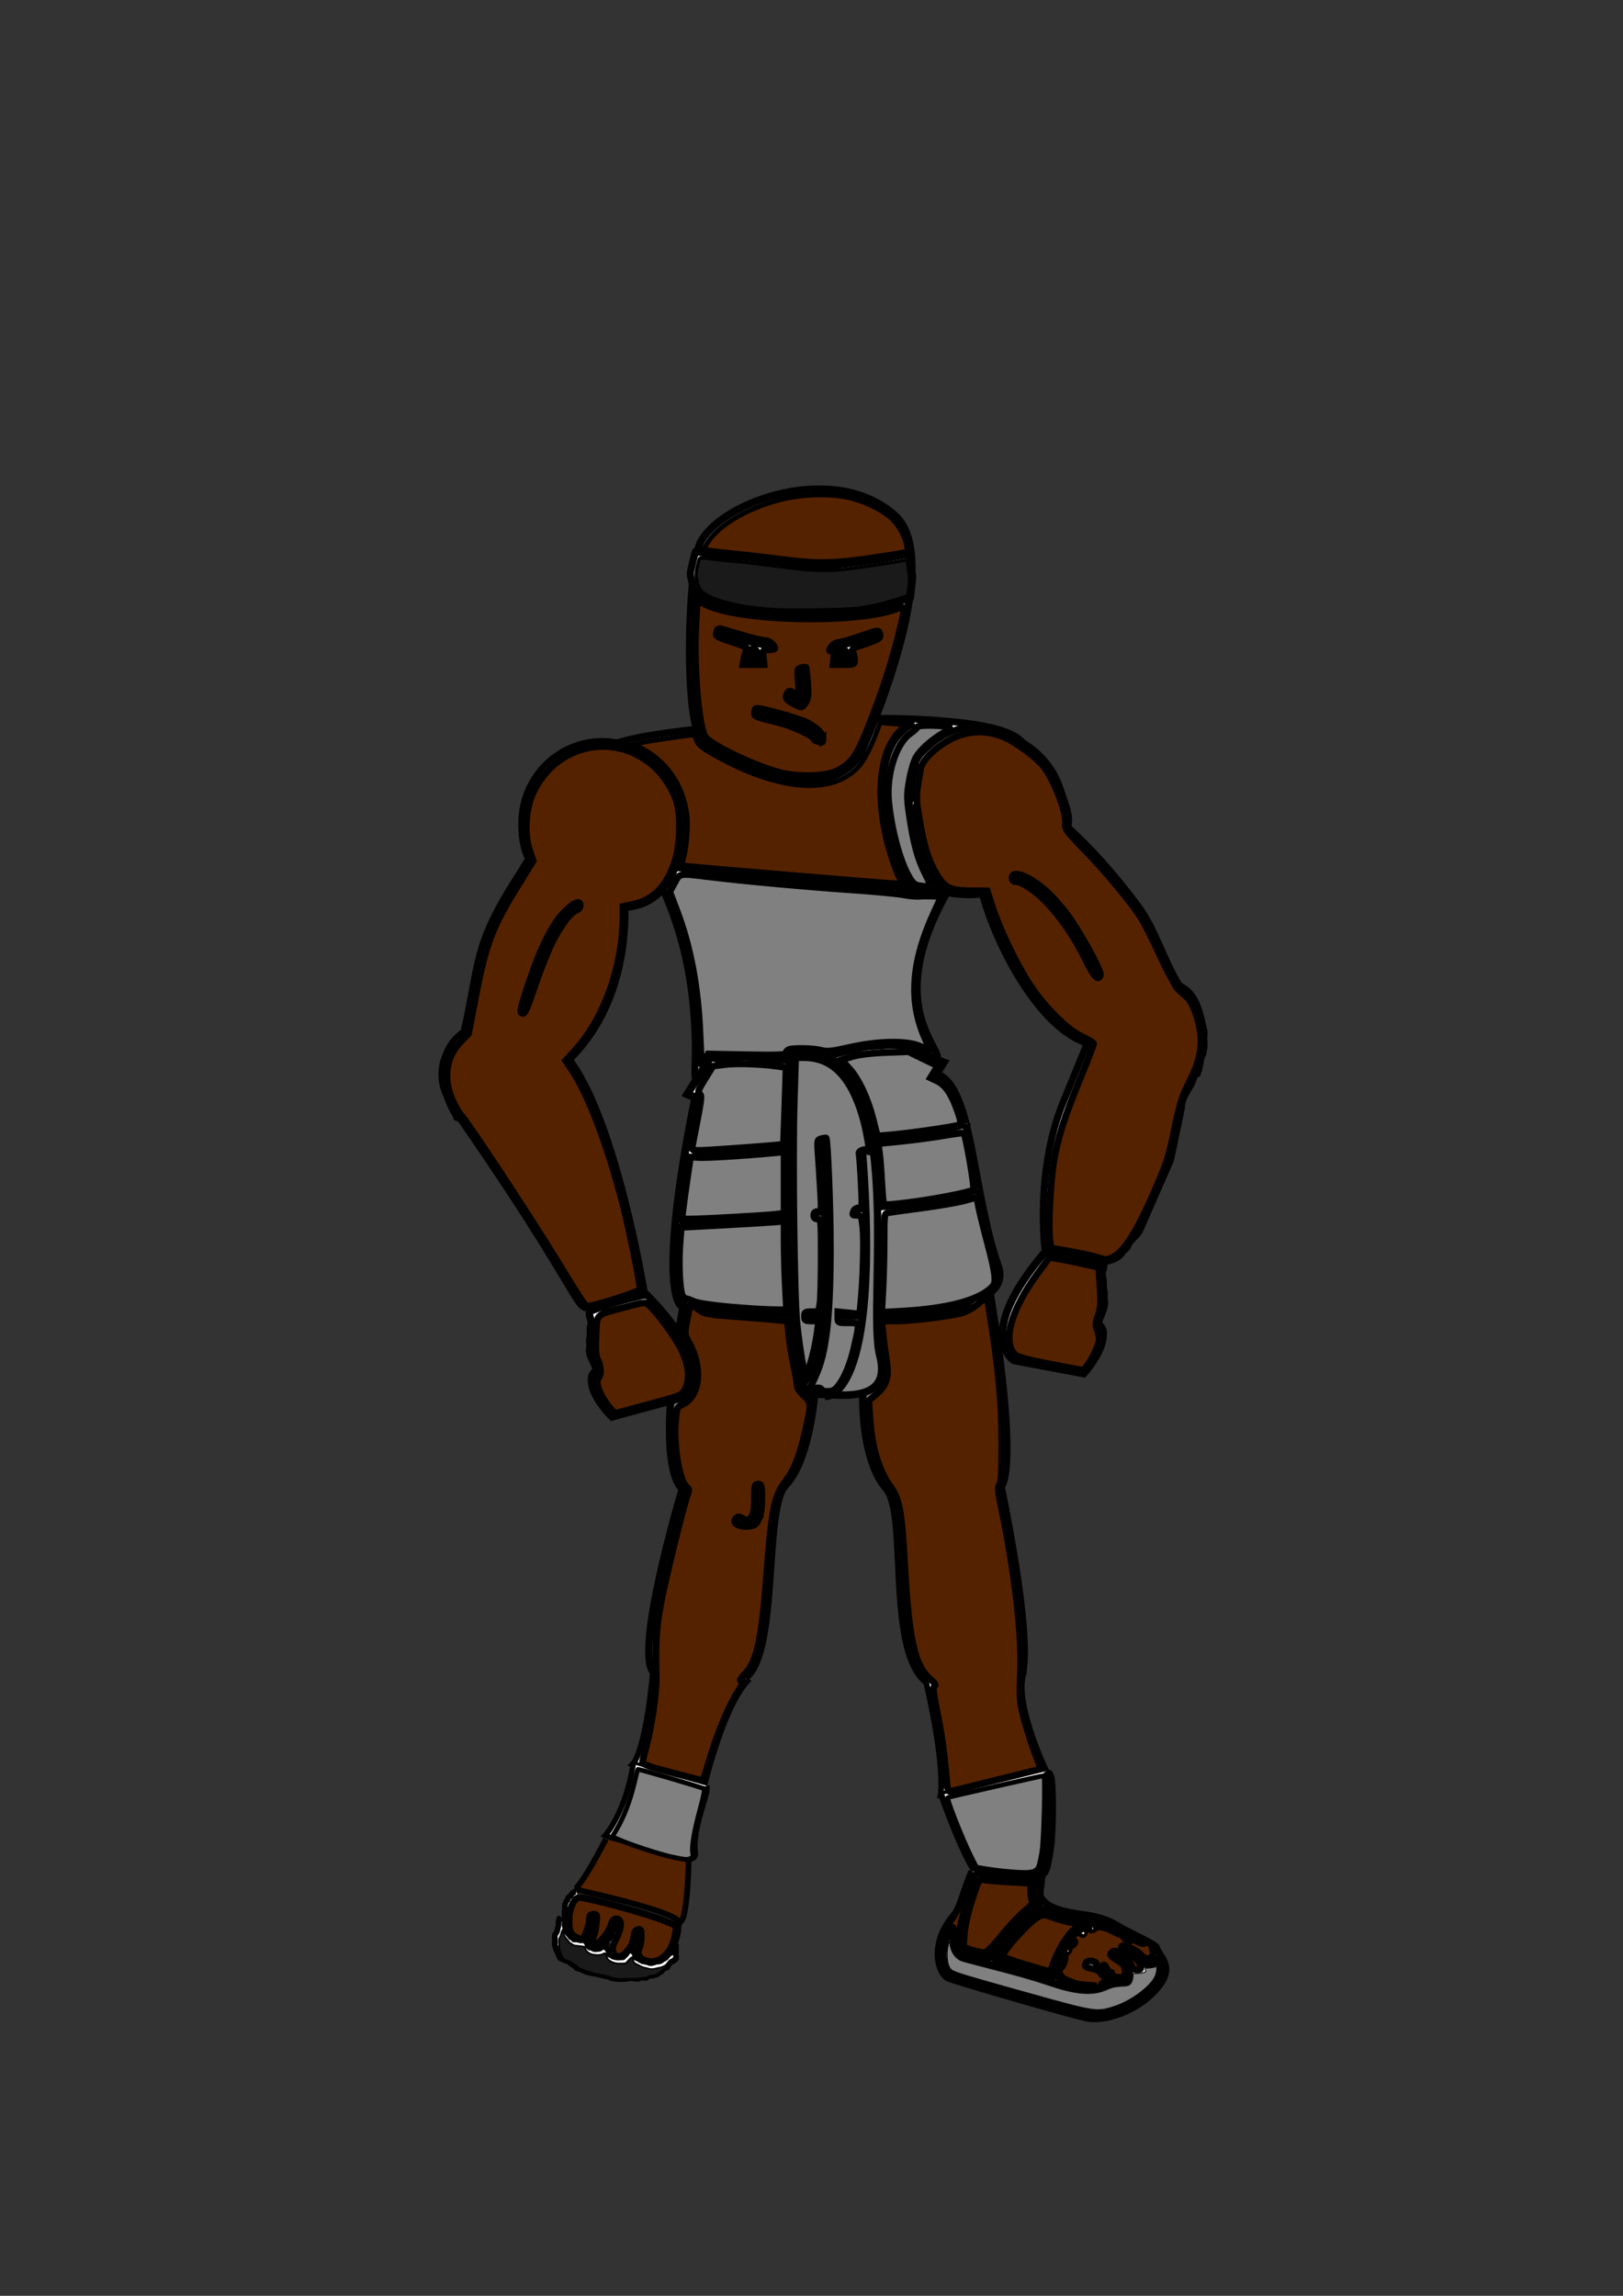 <?xml version="1.0" encoding="UTF-8" standalone="no"?>
<!-- Created with Inkscape (http://www.inkscape.org/) -->

<svg
   width="210mm"
   height="297mm"
   viewBox="0 0 210 297"
   version="1.1"
   id="svg17328"
   inkscape:version="1.2.2 (732a01da63, 2022-12-09)"
   sodipodi:docname="çizim.svg"
   xmlns:inkscape="http://www.inkscape.org/namespaces/inkscape"
   xmlns:sodipodi="http://sodipodi.sourceforge.net/DTD/sodipodi-0.dtd"
   xmlns="http://www.w3.org/2000/svg"
   xmlns:svg="http://www.w3.org/2000/svg">
  <rect x="0" y="0" width="210" height="297" fill="#333333" stroke="none"/>
  <sodipodi:namedview
     id="namedview17330"
     pagecolor="#ffffff"
     bordercolor="#000000"
     borderopacity="0.25"
     inkscape:showpageshadow="2"
     inkscape:pageopacity="0.0"
     inkscape:pagecheckerboard="0"
     inkscape:deskcolor="#d1d1d1"
     inkscape:document-units="mm"
     showgrid="false"
     inkscape:zoom="1.104894"
     inkscape:cx="233.50656"
     inkscape:cy="563.85498"
     inkscape:window-width="1920"
     inkscape:window-height="1057"
     inkscape:window-x="-8"
     inkscape:window-y="-8"
     inkscape:window-maximized="1"
     inkscape:current-layer="layer1" />
  <defs
     id="defs17325">
    <inkscape:path-effect
       effect="simplify"
       id="path-effect90489"
       is_visible="true"
       lpeversion="1"
       steps="1"
       threshold="0.002"
       smooth_angles="360"
       helper_size="0"
       simplify_individual_paths="false"
       simplify_just_coalesce="false" />
    <inkscape:path-effect
       effect="simplify"
       id="path-effect90485"
       is_visible="true"
       lpeversion="1"
       steps="1"
       threshold="0.002"
       smooth_angles="360"
       helper_size="0"
       simplify_individual_paths="false"
       simplify_just_coalesce="false" />
    <inkscape:path-effect
       effect="simplify"
       id="path-effect90481"
       is_visible="true"
       lpeversion="1"
       steps="1"
       threshold="0.002"
       smooth_angles="360"
       helper_size="0"
       simplify_individual_paths="false"
       simplify_just_coalesce="false" />
    <inkscape:path-effect
       effect="simplify"
       id="path-effect85345"
       is_visible="true"
       lpeversion="1"
       steps="1"
       threshold="0.002"
       smooth_angles="360"
       helper_size="0"
       simplify_individual_paths="false"
       simplify_just_coalesce="false" />
    <inkscape:path-effect
       effect="simplify"
       id="path-effect85341"
       is_visible="true"
       lpeversion="1"
       steps="1"
       threshold="0.002"
       smooth_angles="360"
       helper_size="0"
       simplify_individual_paths="false"
       simplify_just_coalesce="false" />
    <inkscape:path-effect
       effect="simplify"
       id="path-effect78772"
       is_visible="true"
       lpeversion="1"
       steps="1"
       threshold="0.002"
       smooth_angles="360"
       helper_size="0"
       simplify_individual_paths="false"
       simplify_just_coalesce="false" />
    <inkscape:path-effect
       effect="simplify"
       id="path-effect78038"
       is_visible="true"
       lpeversion="1"
       steps="1"
       threshold="0.002"
       smooth_angles="360"
       helper_size="0"
       simplify_individual_paths="false"
       simplify_just_coalesce="false" />
    <inkscape:path-effect
       effect="simplify"
       id="path-effect77308"
       is_visible="true"
       lpeversion="1"
       steps="1"
       threshold="0.002"
       smooth_angles="360"
       helper_size="0"
       simplify_individual_paths="false"
       simplify_just_coalesce="false" />
    <inkscape:path-effect
       effect="simplify"
       id="path-effect76578"
       is_visible="true"
       lpeversion="1"
       steps="1"
       threshold="0.002"
       smooth_angles="360"
       helper_size="0"
       simplify_individual_paths="false"
       simplify_just_coalesce="false" />
    <inkscape:path-effect
       effect="simplify"
       id="path-effect75848"
       is_visible="true"
       lpeversion="1"
       steps="1"
       threshold="0.002"
       smooth_angles="360"
       helper_size="0"
       simplify_individual_paths="false"
       simplify_just_coalesce="false" />
    <inkscape:path-effect
       effect="simplify"
       id="path-effect74392"
       is_visible="true"
       lpeversion="1"
       steps="1"
       threshold="0.002"
       smooth_angles="360"
       helper_size="0"
       simplify_individual_paths="false"
       simplify_just_coalesce="false" />
  </defs>
  <g
     inkscape:label="Katman 1"
     inkscape:groupmode="layer"
     id="layer1">
    <path
       id="path22651"
       style="fill:#ffffff;fill-rule:evenodd;stroke:#000000;stroke-width:0.9;stroke-dasharray:none;stroke-opacity:1;paint-order:markers fill stroke"
       d="m 113.327,92.933 c -5.784,0.02 -12.586,0.409 -20.017,1.083 -28.825,2.613 -13.041,6.683 -10.367,17.786 l 32.986,2.971 1.559,0.371 c 0.867,0.613 1.945,-0.676 2.967,-0.291 -7.023,0.134 -27.354,-1.818 -32.702,-2.663 -6.434,-1.016 0.636,2.614 1.991,18.53 1.355,15.917 -5.08,6.434 19.981,7.112 24.816,0.671 0.159,0.009 12.829,-22.365 1.496,0.309 3.043,0.366 4.559,0.167 1.665,6.31 7.187,17.303 13.571,19.321 l -3.134,7.676 c -3.654,8.985 -2.333,19.092 -2.333,19.092 l 5.641,1.917 c 2.837,-0.546 3.686,-0.629 4.392,-1.699 0.164,-0.249 0.547,-0.381 0.687,-0.778 0.18,-0.512 0.436,-0.675 0.851,-1.141 0.213,-0.24 0.488,-0.421 0.764,-1.051 l 3.904,-8.906 1.415,-6.752 c -0.017,-0.448 0.108,-0.992 0.427,-1.612 0.256,-0.498 0.542,-0.982 0.837,-1.459 0.163,-0.406 0.419,-1.151 0.558,-1.28 0.041,-0.038 0.015,-0.038 0.023,-0.058 0,0 0.229,0.08 0.236,-0.061 0.004,-0.078 0.009,-0.164 -0.286,-0.502 l 0.31,0.239 c 0.021,-0.038 0.081,-0.094 0.106,-0.123 0.058,-0.225 0.102,-0.456 0.144,-0.689 0.106,-0.586 0.162,-1.069 0.405,-1.415 0.186,-0.808 0.216,-1.514 0.094,-2.194 0.017,-0.041 0.096,-0.056 0.047,-0.111 -0.117,-0.13 0.096,-0.264 0.023,-0.573 -0.19,-0.703 -0.279,-1.374 -0.472,-2.032 -0.383,-1.303 -0.758,-2.492 -1.825,-3.348 -0.31,-0.244 -0.631,-0.465 -0.962,-0.659 -2.081,-3.471 -3.085,-7.257 -5.283,-10.215 -3.092,-4.16 -6.251,-7.657 -9.106,-10.198 0.417,-1.635 -0.389,-3.038 -0.861,-4.667 l -0.225,-0.636 c -0.813,-2.292 -2.479,-4.282 -4.728,-5.648 -1.541,-1.795 -5.906,-2.521 -11.782,-2.929 -2.172,-0.151 -4.59,-0.218 -7.219,-0.209 z"
       sodipodi:nodetypes="ssccccsssccccccssssccscscscccsccscsccsccccsss" />
    <path
       style="fill:#ffffff;fill-rule:evenodd;stroke:#000000;stroke-width:0.9;stroke-dasharray:none;stroke-opacity:1;paint-order:markers fill stroke"
       d="M 122.593,115.143 86.637,112.17"
       id="path30643"
       sodipodi:nodetypes="cc" />
    <path
       id="path34439"
       style="fill:#ffffff;fill-rule:evenodd;stroke:#000000;stroke-width:0.759;stroke-dasharray:none;stroke-opacity:1;paint-order:markers fill stroke"
       d="m 77.645,95.863 c -5.427,0.138 -9.849,4.479 -10.184,9.997 l -0.019,0.535 c -0.017,1.679 0.145,3.212 0.877,4.716 -1.658,2.795 -4.15,6.186 -5.669,10.374 -1.299,3.583 -1.659,7.817 -2.7,12.003 -0.2,0.128 -0.246,0.181 -0.434,0.328 -1.251,0.995 -1.722,2.103 -2.234,3.659 -0.088,0.267 -0.074,0.711 -0.176,0.995 -0.005,0.863 0.021,1.622 0.303,2.442 0.353,0.872 0.747,1.99 1.184,2.822 0.144,0.234 0.291,0.466 0.438,0.699 l 0.099,0.051 c -0.368,0.433 0.493,-0.306 0.148,0.108 -0.125,0.15 0.245,0.191 0.245,0.191 20.462,29.569 12.917,24.378 19.677,23.724 l 4.186,-1.623 c 0,0 -3.567,-21.749 -9.634,-29.807 5.74,-5.629 7.267,-13.428 7.198,-19.604 5.287,-0.434 7.218,-5.167 7.416,-10.565 0.21,-5.83 -4.222,-10.749 -9.944,-11.036 -0.259,-0.013 -0.517,-0.016 -0.776,-0.009 z"
       sodipodi:nodetypes="scccsccscccccscccccccss" />
    <path
       id="path41187"
       style="fill:#ffffff;fill-rule:evenodd;stroke:#000000;stroke-width:1.01;stroke-dasharray:none;stroke-opacity:1;paint-order:markers fill stroke"
       d="M 115.436 135.179 C 114.716 135.186 113.994 135.245 113.274 135.298 C 111.694 135.316 110.121 135.826 108.546 136.216 C 107.111 136.559 105.674 136.78 104.238 136.987 C 102.937 137.259 101.643 137.103 100.346 137.081 C 99.016 136.924 97.688 136.749 96.352 136.719 C 95.278 136.733 94.204 136.819 93.13 136.924 C 92.732 136.965 92.344 136.881 91.958 136.75 L 88.909 141.569 C 89.237 141.731 89.564 141.828 89.901 141.867 C 89.883 142.04 89.945 142.039 89.945 142.039 C 85.008 166.587 88.036 168.81 88.036 168.81 C 88.036 168.81 132.776 174.127 129.131 163.779 C 125.731 154.124 125.839 140.469 121.152 138.939 L 122.107 137.444 C 120.782 136.96 119.513 136.066 118.195 135.538 C 117.285 135.248 116.362 135.171 115.436 135.179 z " />
    <path
       style="fill:#ffffff;fill-rule:evenodd;stroke:#000000;stroke-width:0.846;stroke-dasharray:none;stroke-opacity:1;paint-order:markers fill stroke"
       d="m 117.897,104.611 c -0.673,-2.27 -0.105,-5.679 1.448,-7.287 4.992,-5.169 9.938,-2.871 9.938,-2.871"
       id="path42701"
       sodipodi:nodetypes="csc" />
    <path
       style="fill:#ffffff;fill-rule:evenodd;stroke:#000000;stroke-width:0.695;stroke-dasharray:none;stroke-opacity:1;paint-order:markers fill stroke"
       d="M 141.901,126.131 C 135.78,112.851 130.93,113.37 130.93,113.37"
       id="path42701-1" />
    <path
       style="fill:#ffffff;fill-rule:evenodd;stroke:#000000;stroke-width:0.591;stroke-dasharray:none;stroke-opacity:1;paint-order:markers fill stroke"
       d="m 67.543,130.805 c 4.09,-14.397 7.331,-13.834 7.331,-13.834"
       id="path42701-1-8" />
    <path
       style="fill:#ffffff;fill-rule:evenodd;stroke:#000000;stroke-width:0.739;stroke-dasharray:none;stroke-opacity:1;paint-order:markers fill stroke"
       d="m 89.56,149.187 c 35.92,-2.395 35.68,-3.831 35.68,-3.831"
       id="path48743" />
    <path
       style="fill:#ffffff;fill-rule:evenodd;stroke:#000000;stroke-width:0.739;stroke-dasharray:none;stroke-opacity:1;paint-order:markers fill stroke"
       d="m 87.884,158.047 c 38.793,-1.916 38.793,-4.31 38.793,-4.31"
       id="path48745" />
    <path
       id="path54613-0"
       style="fill:#808080;fill-rule:evenodd;stroke:#000000;stroke-width:0.97;stroke-dasharray:none;stroke-opacity:1;paint-order:markers fill stroke"
       d="m 128.037,166.856 c 3.918,23.913 1.477,25.455 1.477,25.455 0,0 5.52,25.739 1.601,25.739 -3.918,0 -7.569,2.108 -11.074,-0.382 -5.396,-3.832 -2.476,-21.766 -5.355,-25.074 -3.37,-3.872 -3.041,-12.417 -3.041,-12.417 M 88.601,167.821 c -4.22,22.835 -0.301,24.764 -0.301,24.764 0,0 -7.235,24.121 -3.015,24.121 4.22,0 8.616,2.163 11.154,0.322 4.319,-3.134 2.33,-21.87 5.178,-24.847 3.346,-3.498 3.866,-12.782 3.866,-12.782 m 0.728,-32.241 c 2.241,33.042 -3.028,32.066 -3.028,32.066 m 8.384,-30.622 c 2.554,32.916 -4.779,32.034 -4.779,32.034 m -4.624,-44.525 c -1.302,42.088 1.656,44.608 3.327,44.297 1.671,-0.311 10.153,1.828 8.34,-5.077 -1.813,-6.905 4.368,-41.935 -11.667,-39.22 z"
       sodipodi:nodetypes="ccssscccsssccccccssc" />
    <path
       style="fill:#ffffff;fill-rule:evenodd;stroke:#000000;stroke-width:0.652;stroke-dasharray:none;stroke-opacity:1;paint-order:markers fill stroke"
       d="m 97.901,191.878 c 0.864,7.36 -2.799,4.347 -2.799,4.347"
       id="path55369" />
    <path
       style="fill:#ffffff;fill-rule:evenodd;stroke:#000000;stroke-width:0.739;stroke-dasharray:none;stroke-opacity:1;paint-order:markers fill stroke"
       d="m 84.531,215.758 c -0.958,10.896 -2.634,12.452 -2.634,12.452 l 9.339,2.395 c 0,0 2.514,-10.417 5.747,-13.41"
       id="path62010"
       sodipodi:nodetypes="cccc" />
    <path
       style="fill:#ffffff;fill-rule:evenodd;stroke:#000000;stroke-width:0.739;stroke-dasharray:none;stroke-opacity:1;paint-order:markers fill stroke"
       d="m 119.852,217.674 c 2.514,11.015 1.856,14.488 1.856,14.488 l 13.53,-3.353 c 0,0 -4.251,-8.98 -2.694,-12.572"
       id="path62012"
       sodipodi:nodetypes="cccc" />
    <path
       style="fill:#ffffff;fill-rule:evenodd;stroke:#000000;stroke-width:0.714;stroke-dasharray:none;stroke-opacity:1;paint-order:markers fill stroke"
       d="m 81.928,228.227 c -0.999,6.353 -3.624,9.224 -3.624,9.224 0,0 12.081,5.141 11.663,2.236 -0.454,-3.158 1.754,-7.565 1.503,-8.659"
       id="path66372"
       sodipodi:nodetypes="ccsc" />
    <path
       style="fill:#ffffff;fill-rule:evenodd;stroke:#000000;stroke-width:0.794;stroke-dasharray:none;stroke-opacity:1;paint-order:markers fill stroke"
       d="m 121.796,232.192 c 2.647,7.472 4.201,9.696 4.201,9.696 0,0 8.023,2.753 8.973,-0.486 0.95,-3.238 1.117,-11.255 0.402,-12.298"
       id="path66372-5"
       sodipodi:nodetypes="ccsc" />
    <path
       style="fill:#552200;fill-rule:evenodd;stroke:#000000;stroke-width:0.739;stroke-dasharray:none;stroke-opacity:1;paint-order:markers fill stroke"
       d="m 78.39,237.929 c -3.353,6.466 -4.071,6.466 -4.071,6.466 0,0 12.213,2.634 13.41,4.071 1.197,1.437 1.38,-7.666 1.38,-7.666"
       id="path72936"
       sodipodi:nodetypes="ccsc" />
    <path
       id="path78770"
       style="fill:#ffffff;fill-rule:evenodd;stroke:#000000;stroke-width:0.739;stroke-dasharray:none;stroke-opacity:1;paint-order:markers fill stroke"
       inkscape:path-effect="#path-effect78772"
       inkscape:original-d="m 72.59906,247.97976 c -0.0021,0.0986 -0.171255,0.0885 -0.211662,0.16933 -0.05346,0.10693 -0.126994,0.50327 -0.126994,0.63497 0,0.0775 0.02661,0.25883 0,0.33866 -0.03996,0.11988 -0.108548,0.20953 -0.126995,0.33865 -0.008,0.0559 0.01225,0.11423 0,0.16933 -0.01572,0.0707 -0.12088,0.34257 -0.169328,0.42332 -0.08657,0.14428 -0.144838,0.14275 -0.169328,0.33865 -0.03392,0.27138 0,0.57358 0,0.84664 0,0.15502 -0.03817,0.39762 0,0.55031 0.0141,0.0423 0.02822,0.0847 0.04233,0.127 0.02822,0.0282 0.07065,0.0473 0.08466,0.0847 0.03014,0.0804 0.01519,0.17257 0.04233,0.25399 0.04318,0.12954 0.161732,0.24785 0.211659,0.38099 0.06053,0.16141 0.113469,0.40303 0.211658,0.55031 0.05941,0.0891 0.270005,0.31646 0.380987,0.33866 0.05535,0.0111 0.115057,-0.0155 0.169328,0 0.04892,0.014 0.08023,0.0646 0.126995,0.0847 0.211357,0.0906 0.362331,0.0505 0.550315,0.21166 0.255404,0.21892 0.524396,0.39671 0.804304,0.59264 0.179154,0.12541 -0.0158,0.11213 0.296323,0.25399 0.07814,0.0355 0.171778,0.0177 0.253989,0.0423 0.302257,0.0907 0.587822,0.2806 0.888968,0.38098 0.455724,0.15191 0.932757,0.1892 1.39695,0.29633 0.35329,0.0815 0.702948,0.17784 1.058296,0.25399 0.140706,0.0301 0.286803,0.0392 0.423318,0.0847 0.307903,0.10263 0.02572,0.0805 0.380986,0.16933 0.335677,0.0839 0.675236,0.0844 1.015963,0.12699 0.413393,0.0517 0.820108,-0.0533 1.227625,-0.0847 0.45135,-0.0347 0.899998,-0.0423 1.354616,-0.0423 0.277336,0 -0.02461,0.0134 0.253992,-0.0423 0.228775,-0.0457 0.49951,0.0677 0.71964,-0.0423 0.0357,-0.0179 0.05044,-0.0641 0.08466,-0.0847 0.103381,-0.062 0.221692,-0.0978 0.338654,-0.12699 0.08214,-0.0205 0.17018,0.012 0.253992,0 0.133911,-0.0191 0.653415,-0.18163 0.761973,-0.254 0.06641,-0.0443 0.105469,-0.12143 0.169326,-0.16933 0.208523,-0.15638 -0.07643,0.1611 0.253992,-0.16932 0.05867,-0.0587 0.08441,-0.1692 0.169325,-0.21166 0.03281,-0.0164 0.09756,-0.0227 0.126998,-0.0423 0.04981,-0.0332 0.0702,-0.10807 0.126994,-0.127 0.09989,-0.0333 0.186717,-0.0299 0.296323,-0.0847 0.154165,-0.0771 0.04963,-0.0642 0.08466,-0.16933 0.01961,-0.0588 0.501452,-0.51774 0.550312,-0.55031 0.04233,-0.0282 0.08023,-0.0646 0.126998,-0.0847 0.05347,-0.0229 0.124631,-0.005 0.169325,-0.0423 0.04848,-0.0404 0.04004,-0.1247 0.08466,-0.16932 0.03155,-0.0316 0.09544,-0.0108 0.126995,-0.0423 0.03155,-0.0316 0.02238,-0.0871 0.04233,-0.12699 0.08241,-0.16483 0,-0.28901 0,-0.46565 0,-0.40921 0,-0.81842 0,-1.22762 0,-0.0141 0.0024,0.0284 0,0.0423 -0.037,0.22198 0.006,0.16334 -0.08466,0.25399 m -5.376121,0.0422 c 0.025,0.13692 -0.09283,0.3565 -0.04233,0.50798 0.03277,0.0983 0.10953,0.1492 0.126995,0.25399 0.0093,0.0557 -0.01106,0.11398 0,0.16933 0.0078,0.0391 0.07204,0.0468 0.08466,0.0847 0.01339,0.0402 -0.01894,0.0891 0,0.127 0.0118,0.0236 0.115541,0.15787 0.126995,0.16933 0.04633,0.0463 0.201353,0.0292 0.253992,0.0423 0.08765,0.0219 0.13648,0.11921 0.211658,0.16933 0.115081,0.0767 0.217538,0.0544 0.338654,0.0847 0.07415,0.0186 0.01651,0.0929 0.08466,0.12699 0.02524,0.0126 0.05789,-0.009 0.08466,0 0.138184,0.0461 0.03548,0.0553 0.211659,0.0847 0.05876,0.01 0.149502,-0.0155 0.211658,0 0.210135,0.0525 0.06674,0.0493 0.338654,0.12699 0.08078,0.0231 0.371509,0.0314 0.46565,0 0.01895,-0.006 0.02339,-0.036 0.04233,-0.0423 0.104605,-0.0349 0.229232,-0.0409 0.338653,-0.0847 0.01852,-0.007 0.02339,-0.036 0.04233,-0.0423 0.03799,-0.0268 0.08684,0.0134 0.126997,0 0.17993,-0.06 0.373727,-0.0987 0.550312,-0.16933 0.05558,-0.0222 0.0791,-0.0911 0.126995,-0.127 0.02133,-0.0933 0.08709,-0.0224 0.126998,-0.0423 0.07359,-0.0368 0.153479,-0.0688 0.211658,-0.12699 0.01,-0.01 -0.01262,-0.036 0,-0.0423 0.02524,-0.0126 0.05942,0.0126 0.08466,0 0.02524,-0.0126 -0.01995,-0.0647 0,-0.0847 0.04989,-0.0499 0.112885,-0.0847 0.169326,-0.12699 0.02524,-0.019 0.05473,-0.0324 0.08466,-0.0423 0.01339,-0.004 0.03787,0.0134 0.04233,0 0.01339,-0.0402 -0.0254,-0.0931 0,-0.12699 0.09255,-0.12341 0.145018,-0.018 0.211659,-0.0847 0.01995,-0.0199 -0.01566,-0.0612 0,-0.0847 0.01749,-0.0263 0.06235,-0.02 0.08466,-0.0423 0.03597,-0.036 0.04869,-0.091 0.08466,-0.127 0.01,-0.01 0.03602,0.0126 0.04233,0 0.01262,-0.0252 -0.01566,-0.0612 0,-0.0847 0.01752,-0.0263 0.06573,-0.0171 0.08466,-0.0423 0.01632,-0.0218 0.239136,-0.73003 0.25399,-0.80431 0.0055,-0.0277 -0.01566,-0.0612 0,-0.0847 0.01749,-0.0263 0.06573,-0.0171 0.08466,-0.0423 0.115615,-0.15415 0.03345,-0.35207 0.126995,-0.50798 0.02053,-0.0342 0.06253,-0.0515 0.08466,-0.0847 0.04696,-0.0704 -0.01199,-0.17018 0,-0.25399 -0.03144,-0.0783 0.07232,-0.0776 0.08466,-0.12699 0.01027,-0.0411 -0.01894,-0.0891 0,-0.127 0.0141,-0.0282 0.07055,-0.0141 0.08466,-0.0423 0.01894,-0.0379 -0.01027,-0.0859 0,-0.127 0.0048,-0.0194 0.03842,-0.0228 0.04233,-0.0423 0.04554,-0.22766 -0.0258,-0.11773 0.04233,-0.25399 0.04123,-0.0825 -0.01328,-0.24573 0,-0.33865 0.03391,-0.23737 0.07142,-0.73549 0.169328,-0.9313 m -9.566933,2.96308 c 0.148465,0.0613 -0.03194,0.30672 0.04233,0.38099 0.02231,0.0223 0.05841,0.0248 0.08466,0.0423 0.07981,0.0532 0.16982,0.21265 0.211659,0.29632 0.06516,0.13032 0.07882,0.45069 0.211659,0.55032 0.0712,0.0534 0.140462,0.0313 0.211658,0.0847 0.128159,-0.10446 0.07281,0.11515 0.08466,0.127 0.01995,0.0199 0.05789,-0.009 0.08466,0 0.310351,0.10345 0.639305,0.18271 0.973633,0.12699 0.07097,-0.0118 0.147304,-0.0102 0.211658,-0.0423 0.01786,-0.009 0.02276,-0.0384 0.04233,-0.0423 0.05535,-0.0111 0.118843,0.0252 0.169328,0 0.04551,-0.0228 0.04869,-0.091 0.08466,-0.127 0.11434,-0.11434 0.168603,-0.0978 0.25399,-0.21165 0.01894,-0.0252 0.02822,-0.0564 0.04233,-0.0847 0.02822,-0.0423 0.05288,-0.0873 0.08466,-0.127 0.05618,-0.0702 0.171429,-0.13119 0.211659,-0.21165 0.0063,-0.0126 -0.01,-0.0324 0,-0.0423 0.0108,-0.0108 0.230441,-0.14577 0.253989,-0.16932 0.0277,-0.0277 0.130384,-0.24765 0.169328,-0.29633 0.07043,-0.088 0.204274,-0.15455 0.25399,-0.25399 0.04742,-0.0948 0.07839,-0.24144 0.126997,-0.33865 0.0063,-0.0126 0.03602,0.0126 0.04233,0 0.03398,-0.068 0.05068,-0.14369 0.08466,-0.21166 0.01955,-0.0391 -0.02961,-0.13971 0,-0.16933 0.01995,-0.02 0.07014,0.0242 0.08466,0 0.01807,-0.0301 0.08466,-0.5527 0.08466,-0.63497 0,-0.20114 -0.02838,-0.43636 0,-0.63498 0.0013,-0.01 0.04233,-0.31613 0.04233,-0.21166 m -6.519057,0.93122 c 0.06191,0.27307 -0.112443,0.69914 0.04233,0.9313 0.09762,0.14642 0.265682,0.1416 0.423318,0.21166 0.139975,0.0622 0.263287,0.21398 0.42332,0.25399 0.02738,0.007 0.05789,-0.009 0.08466,0 0.01894,0.006 0.02297,0.0375 0.04233,0.0423 0.06845,0.0171 0.144728,-0.0223 0.211659,0 0.01894,0.006 0.02339,0.036 0.04233,0.0423 0.10982,0.0366 0.300522,-0.0243 0.380987,-0.0847 0.06969,-0.0523 0.06117,-0.22583 0.08466,-0.29632 0.0063,-0.019 0.03602,-0.0234 0.04233,-0.0423 0.0089,-0.0268 -0.01566,-0.0612 0,-0.0847 0.0762,-0.1143 0.210262,-0.18874 0.296323,-0.29632 0.04407,-0.0551 0.0719,-0.12525 0.126997,-0.16933 0.02204,-0.0176 0.06471,0.0199 0.08466,0 0.0631,-0.0631 0.02891,-0.1843 0.08466,-0.25399 0.07643,-0.0955 0.249983,-0.18548 0.338656,-0.29632 0.06356,-0.0795 0.09738,-0.18204 0.169328,-0.25399 0.01,-0.01 0.03602,0.0126 0.04233,0 0.01262,-0.0252 -0.01262,-0.0594 0,-0.0847 0.01191,-0.0238 0.200271,-0.20844 0.211658,-0.25399 0.01027,-0.0411 -0.0083,-0.0855 0,-0.12699 0.01238,-0.0619 0.05981,-0.11133 0.08466,-0.16933 0.115486,-0.26947 0.254638,-0.55483 0.296323,-0.84664 0.03519,-0.2463 0.0039,-0.21688 0.126995,-0.38098 0.01894,-0.0252 0.07389,-0.0847 0.04233,-0.0847 -0.0141,0 0,0.0282 0,0.0423 0,0.11288 0,0.0564 0,0.16932 0,0.0856 -0.03824,0.26219 0,0.33866 0.06567,0.13133 0.08921,-0.11649 0.04233,0.21166 -0.0063,0.0442 -0.03602,0.0828 -0.04233,0.12699 -0.008,0.0559 0.01786,0.11578 0,0.16933 -0.01262,0.0379 -0.06413,0.0504 -0.08466,0.0847 -0.07473,0.12456 -0.0486,0.30573 -0.126997,0.42332 -0.01749,0.0262 -0.06716,0.0161 -0.08466,0.0423 -0.04624,0.0694 -0.09478,0.14723 -0.126997,0.21166 -0.02955,0.0591 -0.105656,0.0527 -0.126995,0.0847 -0.07113,0.1067 -0.102809,0.28122 -0.169328,0.38099 -0.06642,0.0996 -0.184396,0.15656 -0.253989,0.25399 -0.148849,0.0185 -0.01005,0.12092 -0.04233,0.16933 -0.02215,0.0332 -0.06413,0.0504 -0.08466,0.0847 -0.02297,0.0383 -0.01445,0.0921 -0.04233,0.127 -0.06504,0.0813 -0.49262,0.39126 -0.550312,0.42332 -0.05086,0.0282 -0.11729,0.0163 -0.169328,0.0423 -0.01262,0.006 0.01,0.0324 0,0.0423 -0.0086,0.009 -0.193607,0.0545 -0.253992,0.0847 -0.03687,0.0185 -0.326824,0.0182 -0.423318,0.0423 -0.08107,0.0203 -0.329014,0.17896 -0.423317,0.0847 -0.216332,-0.21633 0.177495,0.059 -0.126995,-0.16933 -0.225772,-0.11288 0.04233,0.0423 -0.126997,-0.12699 -0.01,-0.01 -0.0345,0.0117 -0.04233,0 -0.102269,-0.15341 -0.01005,-0.0826 -0.04233,-0.21166 -0.05317,-0.2127 -0.533154,-0.4154 -0.550313,-0.42332 -0.04209,-0.0194 -0.06715,0.28901 -0.04233,0.33865 0.08809,0.17618 -0.0029,-0.0453 0.08466,0.0423 0.01,0.01 -0.01,0.0324 0,0.0423 0.0092,0.009 0.08054,0.0341 0.08466,0.0423 0.05463,0.10926 -0.0073,0.33133 0.08466,0.42332 0.02548,0.0255 0.09054,0.0361 0.126995,0.0847 0.02677,0.0357 0.01077,0.0954 0.04233,0.127 0.01966,0.0197 0.181623,0.0323 0.211659,0.0423 0.07432,0.0248 0.137343,0.10222 0.211659,0.12699 0.04016,0.0134 0.08913,-0.0189 0.126994,0 0.01786,0.009 0.02297,0.0375 0.04233,0.0423 0.106206,0.0266 0.839443,0.007 0.888968,-0.0423 0.01,-0.01 0,-0.0282 0,-0.0423 0.02822,-0.0282 0.0535,-0.0597 0.08466,-0.0847 0.07946,-0.0636 0.182042,-0.0974 0.253992,-0.16933 0.01,-0.01 -0.01,-0.0324 0,-0.0423 0.01577,-0.0157 0.161994,-0.0277 0.169328,-0.0423 0.01262,-0.0252 -0.01262,-0.0594 0,-0.0847 0.0026,-0.005 0.12014,-0.0355 0.126995,-0.0423 0.01,-0.01 -0.01175,-0.0345 0,-0.0423 0.02191,-0.0146 0.150995,-0.0663 0.169328,-0.0847 0.05088,-0.0509 0.01958,-0.1434 0.04233,-0.21166 0.0468,-0.1404 0.196294,-0.2656 0.253992,-0.38099 0.01778,-0.0356 0.01773,-0.14472 0.04233,-0.16933 0.01,-0.01 0.03235,0.01 0.04233,0 0.04864,-0.0486 0.04233,-0.0749 0.04233,-0.12699 0,-0.0141 -0.01339,-0.0379 0,-0.0423 0.04016,-0.0134 0.09177,0.0235 0.126994,0 0.02349,-0.0157 -0.01262,-0.0594 0,-0.0847 0.0063,-0.0126 0.03236,0.01 0.04233,0 0.08758,-0.0876 -0.133845,0.003 0.04233,-0.0847 0.05839,-0.0292 0.03786,0.0513 0.08466,-0.0423 0.02698,-0.054 -0.01468,-0.1529 0,-0.21166 0.0076,-0.0306 0.03468,-0.054 0.04233,-0.0847 0.01027,-0.0411 -0.01894,-0.0891 0,-0.12699 0.0089,-0.0179 0.03749,-0.023 0.04233,-0.0423 0.0054,-0.0216 -0.02416,-0.22984 0,-0.25399 0.09407,-0.0941 0.0047,0.10818 0.04233,-0.0423 0.01082,-0.0433 0.02822,-0.0847 0.04233,-0.127 0,-0.0564 -0.01106,-0.11398 0,-0.16933 0.0078,-0.0391 0.06682,-0.049 0.08466,-0.0847 0.04233,-0.0847 -0.08466,0 0,-0.127 0.01749,-0.0262 0.06716,-0.0161 0.08466,-0.0423 0.01566,-0.0235 -0.0069,-0.0573 0,-0.0847 0.0076,-0.0306 0.03061,-0.0554 0.04233,-0.0847 0.04111,-0.10279 0.05698,-0.254 0.04233,-0.254 -0.02822,0 0.0141,0.0423 0.04233,0.0423 m -3.090165,-1.26967 c 0.02384,0.3256 0.105944,0.86722 0.04233,1.18529 -0.0039,0.0196 -0.03602,0.0234 -0.04233,0.0423 -0.02117,0.0635 0.02117,0.14816 0,0.21166 -0.0063,0.0189 -0.02822,0.0282 -0.04233,0.0423 -0.0141,0.0282 -0.03235,0.0547 -0.04233,0.0847 -0.01958,0.0587 0.01373,0.1567 0,0.21166 -0.0048,0.0194 -0.03842,0.0228 -0.04233,0.0423 -0.01106,0.0553 0.008,0.11345 0,0.16933 -0.01558,0.10918 -0.067,0.14101 -0.08466,0.21166 -0.01368,0.0547 0.02524,0.11884 0,0.16932 -0.03301,0.066 -0.03956,0.14401 -0.08466,0.21166 -0.04873,0.0731 -0.169328,0.15336 -0.169328,0.21166 m -1.566291,-5.46074 c -0.164959,-0.003 -0.261945,0.008 -0.380986,0.12699 -0.01,0.01 0.01,0.0324 0,0.0423 -0.03153,0.0315 -0.145407,0.0608 -0.169326,0.0847 -0.01,0.01 0.0052,0.0292 0,0.0423 -0.02344,0.0586 -0.0468,0.11884 -0.08466,0.16933 -0.0085,0.0113 -0.02971,-0.006 -0.04233,0 -0.07832,0.0392 -0.125495,0.14591 -0.169325,0.21166 -0.03335,0.05 -0.101587,0.0593 -0.126998,0.0847 -0.01,0.01 0.0063,0.0297 0,0.0423 -0.04686,0.0937 -0.09791,0.16673 -0.126994,0.25399 -0.0089,0.0268 0.01566,0.0612 0,0.0847 -0.103119,0.15468 -0.06197,-0.0454 -0.126995,0.0847 -0.02601,0.052 -0.0013,0.12819 -0.04233,0.16933 -0.01,0.01 -0.03235,-0.01 -0.04233,0 -0.05088,0.0509 -0.01016,0.1473 -0.04233,0.21166 -0.0063,0.0126 -0.02822,0 -0.04233,0 -0.0141,0.0282 -0.03235,0.0547 -0.04233,0.0847 -0.06293,0.18879 0.03905,0.43972 0,0.63498 -0.09264,0.4632 -0.04233,0.96545 -0.04233,1.43928 0,0.21077 -0.04093,0.47263 0,0.67731 0.01693,0.0847 0.06773,0.16932 0.08466,0.25399 0.07345,0.36726 -0.111218,-0.16432 0.04233,0.29632 0.01892,0.0567 0.117025,0.28635 0.126995,0.29632 0.04798,0.048 0.134247,0.0568 0.169328,0.127 0.08038,0.16076 -0.297651,-0.21299 0.08466,0.16933 0.01,0.01 0.02971,-0.006 0.04233,0 0.176175,0.0881 -0.04525,-0.003 0.04233,0.0847 0.02231,0.0223 0.06235,0.02 0.08466,0.0423 0.04989,0.0499 0.09544,0.10622 0.126995,0.16933 0.0063,0.0126 -0.01175,0.0345 0,0.0423 0.03713,0.0248 0.09912,0.007 0.126997,0.0423 0.03634,0.0454 0.0013,0.12819 0.04233,0.16933 0.02993,0.0299 0.08593,-0.0103 0.126995,0 0.03872,0.01 0.04553,0.0768 0.08466,0.0847 0.136297,0.0273 0.286173,-0.0229 0.423317,0 0.122431,0.0204 0.678035,0.10547 0.804307,0.0423 0.06929,-0.0346 0.142367,-0.0924 0.211659,-0.127 0.01262,-0.006 0.03235,0.01 0.04233,0 0.0078,-0.008 0.03453,-0.1192 0.04233,-0.127 0.01,-0.01 0.03236,0.01 0.04233,0 0.0016,-0.002 0.161515,-0.24227 0.169329,-0.25399 0.06188,-0.0928 0.0373,-0.28626 0.08466,-0.38098 0.0063,-0.0126 0.03236,0.01 0.04233,0 0.01,-0.01 -0.01,-0.0324 0,-0.0423 0.02231,-0.0223 0.06716,-0.0161 0.08466,-0.0423 0.03168,-0.0475 -0.04038,-0.21361 0,-0.25399 0.04601,-0.046 0.04233,0.029 0.04233,-0.12699"
       d="m 72.599,247.98 c -0.067,0.118 -0.214,0.137 -0.259,0.316 -0.058,0.23 -0.085,0.467 -0.068,0.705 0.015,0.202 -0.115,0.356 -0.135,0.567 -0.017,0.181 -0.067,0.379 -0.189,0.512 -0.105,0.115 -0.154,0.259 -0.163,0.416 -0.02,0.352 0.06,0.709 -0.006,1.057 -0.038,0.199 0.169,0.336 0.158,0.511 -0.012,0.193 0.127,0.335 0.204,0.499 0.12,0.254 0.163,0.545 0.363,0.764 0.107,0.117 0.263,0.101 0.412,0.194 0.13,0.081 0.274,0.136 0.432,0.168 0.239,0.048 0.4,0.241 0.584,0.383 0.18,0.139 0.473,0.187 0.554,0.4 0.062,0.163 0.263,0.191 0.42,0.226 0.381,0.086 0.704,0.328 1.081,0.433 0.514,0.144 1.048,0.196 1.566,0.328 0.366,0.093 0.731,0.204 1.106,0.245 0.177,0.019 0.287,0.151 0.459,0.191 0.377,0.089 0.765,0.124 1.151,0.139 0.452,0.018 0.895,-0.087 1.346,-0.113 0.409,-0.023 0.874,0.179 1.227,-0.026 0.109,-0.063 0.267,-0.055 0.398,-0.046 0.157,0.011 0.371,0.077 0.473,-0.056 0.101,-0.131 0.276,-0.221 0.431,-0.199 0.179,0.025 0.355,-0.011 0.524,-0.073 0.171,-0.063 0.398,-0.064 0.507,-0.214 0.056,-0.076 0.171,-0.124 0.228,-0.156 0.173,-0.099 0.287,-0.217 0.418,-0.385 0.102,-0.131 0.248,-0.181 0.411,-0.206 0.185,-0.029 0.107,-0.195 0.231,-0.314 0.184,-0.176 0.316,-0.535 0.571,-0.509 0.158,0.016 0.139,-0.215 0.267,-0.221 0.198,-0.01 0.204,-0.292 0.178,-0.444 -0.039,-0.228 -0.022,-0.462 -0.022,-0.693 0,-0.239 0.038,-0.952 0,-0.717 -0.016,0.099 0.011,0.232 -0.085,0.296 m -5.376,0.042 c 0.022,0.201 -0.179,0.464 0.008,0.604 0.148,0.111 0.198,0.228 0.162,0.412 -0.036,0.18 0.137,0.322 0.326,0.333 0.182,0.011 0.256,0.255 0.455,0.237 0.123,-0.011 0.126,0.148 0.236,0.149 0.165,0.002 0.299,0.051 0.483,0.081 0.16,0.026 0.291,0.128 0.457,0.145 0.166,0.018 0.315,-0.042 0.475,-0.073 0.123,-0.024 0.228,-0.125 0.35,-0.119 0.22,0.011 0.471,-0.029 0.647,-0.16 0.102,-0.076 0.138,-0.164 0.282,-0.183 0.111,-0.015 0.16,-0.166 0.226,-0.156 0.093,0.015 0.052,-0.048 0.125,-0.151 0.073,-0.104 0.161,-0.046 0.207,-0.216 0.036,-0.131 0.044,-0.147 0.218,-0.183 0.107,-0.022 0.234,-0.114 0.215,-0.19 -0.026,-0.104 0.089,-0.108 0.126,-0.231 0.071,-0.233 0.249,-0.462 0.21,-0.702 -0.018,-0.11 0.155,-0.115 0.146,-0.26 -0.011,-0.19 0.185,-0.319 0.168,-0.496 -0.011,-0.12 0.096,-0.181 0.067,-0.323 -0.017,-0.082 0.089,-0.077 0.085,-0.169 -0.006,-0.134 -0.008,-0.259 0.065,-0.383 0.083,-0.141 0.007,-0.298 0.029,-0.453 0.041,-0.287 0.049,-0.587 0.16,-0.858 m -9.567,2.963 c 0.174,0.087 -0.075,0.296 0.106,0.412 0.127,0.082 0.206,0.226 0.255,0.364 0.061,0.172 0.039,0.419 0.216,0.51 0.093,0.048 0.255,-0.017 0.265,0.059 0.01,0.073 -0.025,0.096 0.089,0.136 0.337,0.117 0.699,0.183 1.055,0.117 0.126,-0.024 0.278,0.046 0.342,-0.074 0.069,-0.13 0.22,-0.184 0.308,-0.302 0.084,-0.112 0.137,-0.246 0.254,-0.338 0.114,-0.089 0.137,-0.202 0.281,-0.273 0.177,-0.087 0.175,-0.33 0.337,-0.435 0.123,-0.08 0.216,-0.2 0.237,-0.345 0.024,-0.165 0.098,-0.208 0.179,-0.356 0.042,-0.077 0.067,-0.04 0.097,-0.195 0.045,-0.241 0.096,-0.486 0.083,-0.731 -0.014,-0.257 -0.024,-0.52 0.042,-0.771 0,0 0.002,0.021 0.002,0.021 m -6.519,0.931 c 0.062,0.3 -0.127,0.631 0.029,0.909 0.117,0.209 0.42,0.143 0.565,0.312 0.113,0.132 0.279,0.242 0.422,0.218 0.124,-0.021 0.21,0.058 0.323,0.053 0.149,-0.006 0.338,-0.056 0.372,-0.237 0.025,-0.137 0.029,-0.274 0.134,-0.361 0.129,-0.108 0.169,-0.384 0.338,-0.369 0.21,0.02 0.124,-0.247 0.283,-0.36 0.133,-0.095 0.275,-0.197 0.335,-0.354 0.042,-0.108 0.048,-0.127 0.133,-0.208 0.12,-0.115 0.131,-0.257 0.215,-0.41 0.136,-0.247 0.225,-0.518 0.326,-0.781 0.061,-0.16 -0.026,-0.393 0.113,-0.496 0.066,-0.05 0.085,-0.252 0.097,-0.08 0.01,0.146 -0.043,0.294 -0.011,0.437 0.021,0.095 0.108,0.041 0.065,0.167 -0.046,0.132 0.044,0.331 -0.069,0.399 -0.178,0.106 -0.034,0.442 -0.214,0.498 -0.157,0.048 -0.227,0.175 -0.321,0.325 -0.1,0.161 -0.16,0.328 -0.278,0.494 -0.073,0.104 -0.068,0.155 -0.183,0.29 -0.11,0.129 -0.164,0.284 -0.319,0.393 -0.133,0.093 -0.241,0.272 -0.403,0.277 -0.14,0.004 -0.179,0.069 -0.319,0.13 -0.191,0.083 -0.43,-0.013 -0.602,0.115 -0.109,0.081 -0.51,-0.084 -0.363,-0.051 0.138,0.031 -0.103,-0.084 -0.139,-0.132 -0.066,-0.087 -0.1,-0.115 -0.14,-0.265 -0.051,-0.191 -0.259,-0.273 -0.409,-0.376 -0.083,-0.057 -0.154,-0.11 -0.188,0.044 -0.018,0.08 0.022,0.337 0.043,0.279 0.031,-0.085 0.092,-0.004 0.127,0.072 0.068,0.15 -0.013,0.343 0.162,0.467 0.093,0.065 0.06,0.182 0.228,0.198 0.158,0.015 0.289,0.053 0.425,0.149 0.128,0.091 0.328,0.078 0.478,0.041 0.13,-0.033 0.363,0.024 0.442,-0.093 0.084,-0.124 0.348,-0.12 0.341,-0.263 -0.004,-0.095 0.01,-0.133 0.167,-0.16 0.135,-0.023 0.267,-0.027 0.296,-0.169 0.036,-0.173 0.069,-0.363 0.221,-0.481 0.114,-0.089 0.148,-0.183 0.187,-0.314 0.023,-0.079 -0.023,-0.085 0.113,-0.128 0.071,-0.023 0.173,-0.076 0.091,-0.118 -0.127,-0.065 0.145,-0.015 0.117,-0.149 -0.029,-0.139 -0.026,-0.304 0.056,-0.396 0.063,-0.072 0.136,-0.386 0.064,-0.291 -0.039,0.052 0.052,-0.172 0.036,-0.239 -0.029,-0.12 -0.006,-0.16 0.066,-0.258 0.052,-0.07 0.033,-0.112 0.115,-0.187 0.066,-0.06 0.085,-0.309 0.076,-0.296 0,0 0.02,0.015 0.02,0.015 0,0 0.022,0.007 0.022,0.007 m -3.09,-1.27 c 0.027,0.394 0.335,0.915 0.042,1.185 -0.103,0.095 -0.083,0.198 -0.118,0.359 -0.025,0.112 -0.092,0.211 -0.055,0.318 0.054,0.157 -0.074,0.273 -0.077,0.425 -0.002,0.15 -0.09,0.292 -0.192,0.406 -0.026,0.029 -0.062,0.058 -0.066,0.1 m -1.566,-5.461 c -0.131,-0.008 -0.255,0.082 -0.378,0.16 -0.098,0.062 -0.146,0.103 -0.209,0.224 -0.061,0.117 -0.112,0.226 -0.259,0.293 -0.146,0.067 -0.246,0.192 -0.242,0.349 0.002,0.085 -0.068,0.089 -0.119,0.167 -0.052,0.08 -0.102,0.12 -0.12,0.225 -0.017,0.098 -0.053,0.146 -0.092,0.232 -0.108,0.237 0.01,0.491 -0.032,0.743 -0.097,0.582 -0.014,1.172 -0.047,1.759 -0.009,0.165 0.015,0.331 0.084,0.483 0.024,0.054 -0.031,0.068 -7.43e-4,0.171 0.049,0.167 0.054,0.374 0.188,0.485 0.049,0.041 0.228,0.218 0.163,0.168 -0.153,-0.117 0.067,0.097 0.134,0.129 0.069,0.032 -0.032,0.036 0.023,0.059 0.127,0.054 0.155,0.307 0.263,0.291 0.187,-0.028 0.147,-0.013 0.265,0.2 0.087,0.157 0.285,0.066 0.43,0.079 0.283,0.025 0.626,0.235 0.854,0.059 0.119,-0.092 0.161,-0.219 0.325,-0.264 0.114,-0.031 0.204,-0.198 0.238,-0.315 0.032,-0.111 0.021,-0.281 0.1,-0.341 0.06,-0.045 0.119,-0.104 0.078,-0.213 -0.042,-0.113 0.087,-0.119 0.049,-0.232" />
    <path
       id="path87564"
       style="fill:#ffffff;fill-rule:evenodd;stroke:#000000;stroke-width:0.956;stroke-dasharray:none;stroke-opacity:1;paint-order:markers fill stroke"
       d="m 124.311,246.831 c -5.023,5.046 -1.889,8.512 -1.705,8.512 0.184,0 15.08,4.34 17.556,4.944 3.133,0.765 7.772,-1.505 9.631,-4.333 2.212,-3.364 -3.041,-5.403 -2.12,-4.027 m -21.907,-9.832 c -4.424,11.01 -1.016,10.546 -1.016,10.546 0,0 12.073,2.854 12.81,3.772 0.737,0.917 12.902,-2.039 9.308,-5.505 -3.594,-3.466 -6.297,-2.927 -9.279,-3.618 -3.87,-0.897 -4.578,-3.266 -2.735,-5.202"
       sodipodi:nodetypes="cssscccsssc" />
    <path
       style="fill:#ffffff;fill-rule:evenodd;stroke:#000000;stroke-width:0.656;stroke-dasharray:none;stroke-opacity:1;paint-order:markers fill stroke"
       d="m 138.158,256.499 c 3.197,1.12 5.338,-0.45 5.338,-0.45 l -1.145,-1.946 -1.981,-0.51"
       id="path89019"
       sodipodi:nodetypes="cccc" />
    <path
       style="fill:#ffffff;fill-rule:evenodd;stroke:#000000;stroke-width:0.656;stroke-dasharray:none;stroke-opacity:1;paint-order:markers fill stroke"
       d="m 143.457,255.735 c 0.461,0.408 2.212,0.102 2.212,0.102 l 0.23,-2.192 -2.12,-1.427"
       id="path89021"
       sodipodi:nodetypes="cccc" />
    <path
       style="fill:#ffffff;fill-rule:evenodd;stroke:#000000;stroke-width:0.356;stroke-dasharray:none;stroke-opacity:1;paint-order:markers fill stroke"
       d="m 146.038,254.562 c 0.599,0.408 1.751,0 1.751,0 l -0.415,-2.243 -2.442,-0.765"
       id="path89023"
       sodipodi:nodetypes="cccc" />
    <path
       style="fill:#ffffff;fill-rule:evenodd;stroke:#000000;stroke-width:0.556;stroke-dasharray:none;stroke-opacity:1;paint-order:markers fill stroke"
       d="m 147.734,253.475 1.437,-0.034 0.092,-2.039 -2.857,-1.376 -1.014,0.051"
       id="path89025"
       sodipodi:nodetypes="ccccc" />
    <path
       style="fill:#ffffff;fill-rule:evenodd;stroke:#000000;stroke-width:0.439;stroke-dasharray:none;stroke-opacity:1;paint-order:markers fill stroke"
       d="m 146.68,252.086 c 0.043,0.012 0.093,0.029 0.11,0.073 0.016,0.044 -0.006,0.089 -0.023,0.129 -0.021,0.047 -0.052,0.093 -0.052,0.145 2e-5,0.046 0.041,0.078 0.08,0.094 0.08,0.033 0.17,0.025 0.249,0.059 0.03,0.013 0.101,0.017 0.086,0.046 -0.007,0.013 -0.059,-0.006 -0.046,0.021 0.019,0.041 0.068,0.041 0.105,0.053 0.02,0.006 0.041,0.009 0.048,0.036 0.013,0.049 0.008,0.105 0.036,0.148 0.031,0.048 0.092,0.06 0.136,0.091 0.023,0.016 0.062,0.057 0.038,0.077 -0.009,0.007 -0.049,-0.007 -0.032,0.011 0.029,0.032 0.051,0.082 0.095,0.089 0.032,0.005 0.076,0.023 0.062,0.063 -0.009,0.028 -0.005,0.055 0.023,0.075 0.04,0.03 0.022,0.086 0.009,0.124 -0.012,0.035 0.01,0.067 0.049,0.061"
       id="path90479"
       inkscape:original-d="m 146.67973,252.08594 c 0.26297,0.0703 -0.014,0.26841 0.0423,0.38099 0.0498,0.0996 0.25116,0.0833 0.33866,0.12699 0.17617,0.0881 -0.0453,-0.003 0.0423,0.0847 0.008,0.008 0.11919,0.0345 0.127,0.0423 0.004,0.004 0.0371,0.16144 0.0423,0.16933 0.0452,0.0678 0.13887,0.0661 0.16932,0.12699 0.0521,0.10426 -0.12287,-0.0382 0.0423,0.127 0.0223,0.0223 0.0672,0.0161 0.0847,0.0423 0.0157,0.0235 -0.009,0.0579 0,0.0847 0.006,0.0189 0.0334,0.0245 0.0423,0.0423 0.031,0.0621 -0.0638,0.16932 0.0423,0.16932"
       inkscape:path-effect="#path-effect90481" />
    <path
       style="fill:#ffffff;fill-rule:evenodd;stroke:#000000;stroke-width:0.439;stroke-dasharray:none;stroke-opacity:1;paint-order:markers fill stroke"
       d="m 145.325,253.271 c 0.023,0.04 0.067,0.064 0.114,0.061 0.058,-0.003 0.114,-0.032 0.173,-0.021 0.037,0.007 0.059,0.043 0.067,0.078 0.02,0.087 0.004,0.178 0.015,0.266 0.006,0.048 0.039,0.089 0.08,0.112 0.043,0.025 0.046,0.08 0.048,0.125 0.001,0.054 -0.013,0.11 0.003,0.162 0.013,0.044 0.04,0.082 0.061,0.122 0.025,0.047 0.032,0.101 0.031,0.153"
       id="path90483"
       inkscape:original-d="m 145.32511,253.27123 c 0.0814,0.12831 0.20167,0.0108 0.29632,0.0423 0.11227,0.0374 0.042,0.29557 0.0847,0.38098 0.0309,0.0617 0.0677,0.0677 0.0847,0.0847 0.0613,0.0613 0.008,0.22688 0.0423,0.29632 0.0533,0.1067 0.0847,0.12806 0.0847,0.25399"
       inkscape:path-effect="#path-effect90485" />
    <path
       style="fill:#ffffff;fill-rule:evenodd;stroke:#000000;stroke-width:0.539;stroke-dasharray:none;stroke-opacity:1;paint-order:markers fill stroke"
       d="m 147.653,253.398 c -0.014,-0.028 -0.028,-0.057 -0.042,-0.085"
       id="path90487"
       inkscape:original-d="m 147.65336,253.39823 -0.0423,-0.0847"
       inkscape:path-effect="#path-effect90489" />
    <path
       style="fill:#ffffff;fill-rule:evenodd;stroke:#000000;stroke-width:0.639;stroke-dasharray:none;stroke-opacity:1;paint-order:markers fill stroke"
       d="m 126.064,241.842 c 7.662,1.566 8.757,0.207 8.757,0.207"
       id="path92669"
       sodipodi:nodetypes="cc" />
    <path
       style="fill:#ffffff;fill-rule:evenodd;stroke:#000000;stroke-width:0.739;stroke-dasharray:none;stroke-opacity:1;paint-order:markers fill stroke"
       d="m 127.842,253.441 c 5.842,-8.89 7.789,-6.858 7.789,-6.858"
       id="path94123" />
    <path
       style="fill:#ffffff;fill-rule:evenodd;stroke:#000000;stroke-width:0.739;stroke-dasharray:none;stroke-opacity:1;paint-order:markers fill stroke"
       d="m 136.308,255.896 c 1.566,-8.551 6.858,-7.366 6.858,-7.366"
       id="path94851" />
    <path
       style="fill:#ffffff;fill-rule:evenodd;stroke:#000000;stroke-width:0.956;stroke-dasharray:none;stroke-opacity:1;paint-order:markers fill stroke"
       d="m 117.936,103.928 c 0.838,9.818 4.31,11.375 4.31,11.375 l -4.071,-0.359 c -2.109,0 -7.876,-17.601 0.12,-21.432"
       id="path95583"
       sodipodi:nodetypes="cccc"
       inkscape:transform-center-x="-1.6782646"
       inkscape:transform-center-y="-0.26200961" />
    <path
       style="fill:#ffffff;fill-rule:evenodd;stroke:#000000;stroke-width:0.956;stroke-dasharray:none;stroke-opacity:1;paint-order:markers fill stroke"
       d="M 118.056,105.843 Z"
       id="path95585" />
    <path
       style="fill:#ffffff;fill-rule:evenodd;stroke:#000000;stroke-width:0.956;stroke-dasharray:none;stroke-opacity:1;paint-order:markers fill stroke"
       d="m 118.487,98.697 c -1.376,5.672 -0.317,5.524 -0.317,5.524"
       id="path95587"
       sodipodi:nodetypes="cc" />
    <path
       style="fill:#ffffff;fill-rule:evenodd;stroke:#000000;stroke-width:0.978;stroke-dasharray:none;stroke-opacity:1;paint-order:markers fill stroke"
       d="m 91.386,96.355 c 16.92,9.923 20.195,0.653 20.195,0.653 0,0 10.926,-24.226 4.23,-30.3 -7.783,-7.061 -22.512,-1.85 -25.195,3.513 -1.657,3.313 -2.276,25.602 0.77,26.133 z"
       id="path104349"
       sodipodi:nodetypes="ccssc" />
    <path
       style="fill:#ffffff;fill-rule:evenodd;stroke:#000000;stroke-width:1.284;stroke-dasharray:none;stroke-opacity:1;paint-order:markers fill stroke"
       id="path113146-9"
       sodipodi:type="arc"
       sodipodi:cx="109.0082"
       sodipodi:cy="85.155251"
       sodipodi:rx="0.59273428"
       sodipodi:ry="0.90020365"
       sodipodi:start="3.2033088"
       sodipodi:end="6.2418333"
       sodipodi:arc-type="slice"
       d="m 108.417,85.1 a 0.593,0.9 0 0 1 0.598,-0.845 0.593,0.9 0 0 1 0.586,0.863 l -0.592,0.037 z" />
    <path
       style="fill:#ffffff;fill-rule:evenodd;stroke:#000000;stroke-width:0.938;stroke-dasharray:none;stroke-opacity:1;paint-order:markers fill stroke"
       d="m 90.003,71.351 c 3.178,0.608 4.976,0.559 7.48,0.868 4.638,0.572 7.994,1.224 10.913,0.866 8.39,-1.028 9.223,-1.465 9.223,-1.465 l 0.47,3.06 -0.281,2.581 c 0,0 -3.43,1.576 -7.974,1.945 -8.024,0.651 -19.346,-0.129 -20.143,-3.316 -0.248,-0.993 -0.444,-1.443 -0.319,-2.037 0.374,-1.779 0.63,-2.501 0.63,-2.501 z"
       id="path111619"
       sodipodi:nodetypes="csscccsssc" />
    <path
       style="fill:#ffffff;fill-rule:evenodd;stroke:#000000;stroke-width:0.956;stroke-dasharray:none;stroke-opacity:1;paint-order:markers fill stroke"
       d="m 92.707,81.7 c 6.265,2.117 7.027,1.693 7.027,1.693"
       id="path113073" />
    <path
       style="fill:#ffffff;fill-rule:evenodd;stroke:#000000;stroke-width:0.898;stroke-dasharray:none;stroke-opacity:1;paint-order:markers fill stroke"
       d="m 113.568,81.909 c -5.434,2.154 -6.095,1.723 -6.095,1.723"
       id="path113073-2" />
    <path
       style="fill:#ffffff;fill-rule:evenodd;stroke:#000000;stroke-width:1.29;stroke-dasharray:none;stroke-opacity:1;paint-order:markers fill stroke"
       id="path113146"
       sodipodi:type="arc"
       sodipodi:cx="97.405922"
       sodipodi:cy="85.132202"
       sodipodi:rx="0.54908627"
       sodipodi:ry="0.98027641"
       sodipodi:start="3.2033088"
       sodipodi:end="6.2418333"
       sodipodi:arc-type="slice"
       d="m 96.858,85.072 a 0.549,0.98 0 0 1 0.554,-0.92 0.549,0.98 0 0 1 0.543,0.94 l -0.549,0.041 z" />
    <path
       style="fill:#ffffff;fill-rule:evenodd;stroke:#000000;stroke-width:0.956;stroke-dasharray:none;stroke-opacity:1;paint-order:markers fill stroke"
       d="m 103.544,86.357 c 0.677,3.979 -0.085,4.318 -0.085,4.318 l -1.693,-0.931"
       id="path114631" />
    <path
       style="fill:#ffffff;fill-rule:evenodd;stroke:#000000;stroke-width:0.956;stroke-dasharray:none;stroke-opacity:1;paint-order:markers fill stroke"
       d="m 97.617,92.009 c 8.805,1.711 8.128,3.585 8.128,3.585"
       id="path115359" />
    <path
       style="fill:#ffffff;fill-rule:evenodd;stroke:#000000;stroke-width:0.976;stroke-dasharray:none;stroke-opacity:1;paint-order:markers fill stroke"
       d="m 83.717,167.543 c 9.71,9.813 4.443,13.308 4.443,13.308 l -8.969,2.44 c 0,0 -1.555,-1.486 -2.287,-3.165 -0.283,-0.648 -0.646,-2.074 -0.022,-2.565 0.784,-0.617 -0.858,-1.913 -0.558,-3.275 0.084,-0.38 -0.102,-0.745 0.014,-1.142 0.147,-0.505 -0.037,-1.157 0.126,-1.692 0.255,-0.837 -0.72,-1.582 0.181,-1.945 2.77,-1.116 6.489,-1.935 6.489,-1.935 z"
       id="path121895"
       inkscape:transform-center-x="5.3338086"
       inkscape:transform-center-y="3.4924093"
       sodipodi:nodetypes="cccsssssscc" />
    <path
       style="fill:#ffffff;fill-rule:evenodd;stroke:#000000;stroke-width:0.991;stroke-dasharray:none;stroke-opacity:1;paint-order:markers fill stroke"
       d="m 135.305,161.866 c -9.423,11.016 -4.085,14.132 -4.085,14.132 l 8.999,1.685 c 0,0 1.511,-1.676 2.198,-3.475 0.265,-0.694 0.59,-2.197 -0.044,-2.646 -0.797,-0.564 0.806,-2.052 0.472,-3.428 -0.093,-0.384 0.082,-0.778 -0.043,-1.176 -0.159,-0.507 0.007,-1.196 -0.169,-1.733 -0.276,-0.839 0.676,-1.697 -0.23,-1.988 -2.789,-0.894 -6.515,-1.394 -6.515,-1.394 z"
       id="path121895-6"
       inkscape:transform-center-x="-5.4057113"
       inkscape:transform-center-y="2.958938"
       sodipodi:nodetypes="cccsssssscc" />
    <path
       style="fill:#552200;fill-rule:evenodd;stroke:#000000;stroke-width:3.27;stroke-dasharray:none;stroke-opacity:1;paint-order:markers fill stroke"
       d="m 380.579,377.046 c -13.534,-3.677 -34.828,-14.087 -36.552,-17.869 -3.165,-6.947 -5.342,-35.177 -4.216,-54.688 l 0.654,-11.343 4.291,2.123 c 16.49,8.161 73.542,9.383 92.983,1.992 4.713,-1.792 4.699,-2.112 0.632,14.082 -3.267,13.013 -7.865,26.962 -14.08,42.717 -5.853,14.838 -8.399,18.486 -15.48,22.18 -5.397,2.815 -19.369,3.214 -28.232,0.807 z m 21.269,-16.176 c 0,-2.736 -2.641,-5.564 -7.494,-8.023 -4.754,-2.409 -24.082,-7.734 -25.313,-6.973 -0.374,0.231 -0.68,1.195 -0.68,2.142 0,1.787 -0.087,1.753 12.671,4.981 5.94,1.503 16.291,6.415 16.291,7.731 0,0.619 1.582,1.295 3.847,1.645 0.373,0.058 0.679,-0.619 0.679,-1.504 z m -8.492,-17.885 c 1.213,-1.851 1.409,-3.711 1.007,-9.573 -0.274,-4.002 -0.655,-7.432 -0.845,-7.622 -0.191,-0.191 -1.244,-0.112 -2.34,0.175 -1.886,0.493 -1.962,0.858 -1.414,6.752 0.607,6.53 0.45,6.849 -2.571,5.232 -1.433,-0.767 -2.046,-0.714 -2.642,0.226 -1.421,2.242 -0.834,3.428 2.59,5.236 4.359,2.301 4.432,2.296 6.215,-0.426 z m -20.625,-22.139 c -0.339,-3.557 -0.294,-3.62 2.62,-3.62 1.631,0 2.952,-0.305 2.937,-0.679 -0.074,-1.757 -2.666,-3.847 -4.771,-3.847 -1.286,0 -6.939,-1.395 -12.563,-3.1 -5.624,-1.705 -10.281,-3.029 -10.348,-2.941 -0.067,0.087 -0.395,1.05 -0.73,2.139 -0.56,1.823 0.041,2.188 7.556,4.595 4.933,1.58 7.844,2.945 7.354,3.45 -0.446,0.46 -1.091,2.363 -1.434,4.23 l -0.624,3.394 h 5.174 5.174 z m 44.503,1.298 c 0,-1.277 -0.383,-3.038 -0.851,-3.912 -0.736,-1.376 -0.036,-1.856 5.204,-3.564 7.784,-2.538 8.647,-3.124 7.929,-5.388 -0.569,-1.792 -0.791,-1.763 -9.374,1.235 -4.835,1.689 -9.684,3.076 -10.776,3.081 -1.092,0.005 -2.63,0.925 -3.419,2.046 -1.312,1.864 -1.309,2.063 0.038,2.346 1.102,0.232 1.381,1.085 1.112,3.394 l -0.36,3.084 h 5.249 c 5.031,0 5.249,-0.096 5.249,-2.322 z"
       id="path124291"
       transform="scale(0.265)" />
    <path
       style="fill:#552200;fill-rule:evenodd;stroke:#000000;stroke-width:3.27;stroke-dasharray:none;stroke-opacity:1;paint-order:markers fill stroke"
       d="m 284.937,636.034 c -0.739,-0.871 -6.561,-10.137 -12.938,-20.59 -12.44,-20.393 -44.205,-68.586 -46.797,-71.002 -0.864,-0.805 -2.688,-3.894 -4.052,-6.864 -4.935,-10.745 -3.551,-21.459 3.743,-28.964 l 3.871,-3.983 3.315,-17.254 c 5.151,-26.808 8.025,-34.381 21.073,-55.513 l 7.173,-11.618 -1.735,-5.126 c -2.707,-7.996 -1.944,-20.41 1.733,-28.205 10.539,-22.343 36.738,-29.373 56.166,-15.071 5.772,4.249 10.729,10.947 13.499,18.239 2.505,6.595 2.334,21.271 -0.349,29.977 -3.764,12.214 -10.43,19.203 -20.332,21.316 l -5.204,1.11 v 5.047 c 0,24.372 -9.12,49.698 -23.604,65.545 l -4.308,4.714 2.726,4.025 c 8.282,12.227 17.788,37.175 25.279,66.345 3.346,13.03 8.877,40.841 8.228,41.373 -1.945,1.594 -22.377,8.083 -25.451,8.083 -0.38,0 -1.296,-0.713 -2.035,-1.584 z M 269.318,460.613 c 4.238,-8.668 9.206,-15.29 12.182,-16.234 0.993,-0.315 1.785,-1.37 1.785,-2.377 0,-2.909 -3.468,-1.302 -8.394,3.889 -5.56,5.859 -11.343,17.744 -16.994,34.928 -3.857,11.727 -4.208,13.411 -2.896,13.875 1.232,0.435 2.265,-1.782 5.899,-12.671 2.423,-7.259 6.211,-16.893 8.419,-21.409 z"
       id="path124293"
       transform="scale(0.265)" />
    <path
       style="fill:#552200;fill-rule:evenodd;stroke:#000000;stroke-width:3.27;stroke-dasharray:none;stroke-opacity:1;paint-order:markers fill stroke"
       d="m 296.131,685.161 c -3.793,-5.297 -5.513,-10.89 -3.859,-12.545 1.379,-1.379 1.197,-5.684 -0.369,-8.712 -1.02,-1.972 -1.238,-4.807 -0.918,-11.947 0.49,-10.93 -0.633,-9.865 14.701,-13.953 9.148,-2.439 9.306,-2.45 11.225,-0.751 4.242,3.755 12.6,15.185 15.72,21.496 3.761,7.61 4.443,14.467 1.923,19.34 -1.623,3.139 -1.587,3.125 -19.592,7.953 -6.72,1.802 -12.897,3.472 -13.726,3.71 -1.044,0.3 -2.613,-1.11 -5.105,-4.59 z"
       id="path124295"
       transform="scale(0.265)" />
    <path
       style="fill:#552200;fill-rule:evenodd;stroke:#000000;stroke-width:3.27;stroke-dasharray:none;stroke-opacity:1;paint-order:markers fill stroke"
       d="m 535.219,613.63 c -2.06,-0.65 -7.849,-1.9 -12.864,-2.778 l -9.118,-1.596 -0.616,-4.108 c -0.864,-5.759 0.224,-27.938 1.849,-37.701 1.983,-11.913 4.977,-21.424 12.671,-40.248 3.764,-9.209 6.84,-17.151 6.836,-17.649 -0.004,-0.498 -2.549,-2.079 -5.655,-3.514 -7.134,-3.295 -18.07,-14.119 -25.368,-25.108 -6.291,-9.473 -14.917,-27.367 -18.38,-38.127 l -2.548,-7.919 -8.185,-0.066 c -9.981,-0.081 -12.448,-1.282 -16.53,-8.054 -3.943,-6.54 -6.214,-13.791 -8.372,-26.734 -1.85,-11.093 -1.851,-11.046 0.62,-24.861 0.767,-4.288 7.674,-10.867 15.404,-14.672 7.998,-3.937 16.754,-4.173 25.13,-0.676 6.021,2.514 16.204,10.095 19.672,14.645 5.289,6.94 11.208,22.698 10.455,27.832 -0.344,2.345 0.709,3.772 9.218,12.485 10.134,10.378 22.756,25.544 27.729,33.318 1.632,2.552 5.894,11.015 9.471,18.808 3.577,7.793 7.519,15.077 8.761,16.187 1.242,1.11 3.168,2.858 4.279,3.885 2.805,2.59 6.002,11.501 6.579,18.335 0.631,7.475 -1.002,14.043 -5.816,23.399 -3.173,6.166 -4.409,10.179 -6.986,22.673 -2.855,13.841 -3.807,16.711 -10.792,32.525 -7.968,18.038 -14.09,27.425 -19.506,29.905 -2.874,1.316 -3.191,1.309 -7.937,-0.188 z m 2.066,-137.579 c 0.68,-1.771 -9.878,-21.047 -16.218,-29.612 -2.679,-3.618 -7.165,-8.673 -9.971,-11.233 -8.056,-7.352 -16.932,-10.843 -16.932,-6.658 0,1.075 0.603,1.81 1.485,1.81 3.316,0 9.86,4.372 15.62,10.436 7.217,7.598 13.691,17.194 19.185,28.438 3.838,7.854 5.714,9.728 6.831,6.819 z"
       id="path124297"
       transform="scale(0.265)" />
    <path
       style="fill:#552200;fill-rule:evenodd;stroke:#000000;stroke-width:3.27;stroke-dasharray:none;stroke-opacity:1;paint-order:markers fill stroke"
       d="m 513.292,666.022 c -10.172,-1.917 -16.308,-3.507 -17.419,-4.513 -6.702,-6.065 -2.402,-22.027 10.711,-39.761 l 5.821,-7.872 3.777,0.57 c 2.078,0.313 7.491,1.4 12.029,2.414 l 8.251,1.845 0.638,9.527 c 0.531,7.931 0.372,10.267 -0.949,13.941 -1.29,3.589 -1.387,4.851 -0.518,6.759 0.588,1.29 1.069,3.488 1.069,4.884 0,2.53 -3.264,9.517 -6.175,13.217 l -1.533,1.948 z"
       id="path124299"
       transform="scale(0.265)" />
    <path
       style="fill:#552200;fill-rule:evenodd;stroke:#000000;stroke-width:3.27;stroke-dasharray:none;stroke-opacity:1;paint-order:markers fill stroke"
       d="m 462.062,867.814 c -1.008,-12.016 -2.293,-21.105 -4.637,-32.816 -1.722,-8.601 -1.992,-11.397 -1.15,-11.917 0.764,-0.472 0.209,-1.429 -1.819,-3.135 -7.867,-6.62 -10.701,-19.246 -12.787,-56.976 -1.381,-24.983 -2.535,-31.282 -6.8,-37.108 -5.708,-7.798 -9.166,-19.19 -10.086,-33.227 l -0.583,-8.902 3.737,-3.199 c 5.088,-4.355 6.252,-8.417 4.862,-16.966 -0.581,-3.57 -1.322,-9.24 -1.647,-12.6 l -0.592,-6.109 7.139,-0.018 c 7.307,-0.018 22.533,-1.794 30.737,-3.586 3.069,-0.67 6.07,-2.226 9.051,-4.693 l 4.46,-3.69 1.058,6.673 c 4.631,29.198 6.071,44.183 6.126,63.775 0.042,14.786 -0.24,20.353 -1.081,21.368 -0.921,1.112 -0.785,3.077 0.712,10.325 6.777,32.807 10.31,63.242 9.496,81.809 -0.528,12.046 -0.394,13.83 1.632,21.722 1.214,4.729 3.597,12.293 5.295,16.809 l 3.088,8.211 -21.309,5.289 c -11.72,2.909 -21.984,5.462 -22.808,5.674 -1.266,0.325 -1.592,-0.72 -2.094,-6.713 z"
       id="path124301"
       transform="scale(0.265)" />
    <path
       style="fill:#552200;fill-rule:evenodd;stroke:#000000;stroke-width:3.27;stroke-dasharray:none;stroke-opacity:1;paint-order:markers fill stroke"
       d="m 328.086,865.39 c -10.843,-2.822 -14.451,-4.11 -14.36,-5.126 0.066,-0.747 0.953,-4.478 1.971,-8.292 2.536,-9.503 4.908,-26.232 4.729,-33.341 -0.428,-16.944 -0.006,-23.778 2.21,-35.75 2.243,-12.118 11.022,-47.832 13.099,-53.284 0.794,-2.085 0.723,-2.803 -0.358,-3.62 -3.684,-2.786 -6.633,-20.37 -5.484,-32.697 0.559,-5.991 0.746,-6.409 3.456,-7.693 8.528,-4.04 9.877,-18.058 2.934,-30.48 -2.083,-3.727 -2.096,-3.913 -0.784,-10.866 0.735,-3.891 1.479,-7.217 1.653,-7.392 0.175,-0.175 1.815,0.824 3.645,2.22 3.18,2.425 4.056,2.593 19.745,3.771 9.029,0.678 18.108,1.429 20.176,1.668 l 3.759,0.435 0.612,6.519 c 0.337,3.586 1.429,10.389 2.427,15.117 0.998,4.729 1.803,9.343 1.789,10.254 -0.014,0.911 1.377,2.888 3.091,4.393 3.766,3.307 3.824,4.359 0.932,17.03 -2.884,12.638 -5.348,18.919 -9.674,24.654 -5.681,7.533 -6.854,13.377 -9.4,46.846 -2.32,30.49 -4.773,41.632 -10.406,47.265 -1.88,1.88 -2.856,3.419 -2.168,3.419 1.773,0 1.665,0.317 -2.362,6.995 -4.227,7.008 -9.726,20.678 -13.309,33.085 -1.395,4.83 -2.74,8.75 -2.989,8.71 -0.249,-0.04 -6.969,-1.768 -14.934,-3.841 z m 42.31,-123.69 c 1.097,-2.197 1.583,-5.318 1.584,-10.182 0.001,-6.411 -0.154,-7.014 -1.809,-7.014 -1.657,0 -1.81,0.603 -1.81,7.14 0,5.466 -0.371,7.59 -1.584,9.057 -1.45,1.755 -1.791,1.808 -4.026,0.631 -2.136,-1.125 -2.586,-1.114 -3.586,0.091 -1.719,2.071 1.488,4.045 6.029,3.711 3.119,-0.23 3.839,-0.705 5.203,-3.434 z"
       id="path124303"
       transform="scale(0.265)" />
    <path
       style="fill:#552200;fill-rule:evenodd;stroke:#000000;stroke-width:3.27;stroke-dasharray:none;stroke-opacity:1;paint-order:markers fill stroke"
       d="m 314.777,956.991 c -2.863,-1.069 -3.931,-3.605 -2.58,-6.128 0.525,-0.982 0.955,-3.471 0.955,-5.531 0,-3.071 -0.284,-3.692 -1.573,-3.443 -0.865,0.167 -1.696,1.113 -1.845,2.103 -0.677,4.48 -1.257,5.912 -3.449,8.518 -2.796,3.322 -5.479,3.581 -6.811,0.657 -0.792,-1.739 -0.531,-2.993 1.43,-6.862 2.766,-5.458 2.794,-9.564 0.065,-9.564 -1.228,0 -2.037,0.909 -2.62,2.942 -0.464,1.618 -2.157,4.462 -3.762,6.318 -2.554,2.954 -3.104,3.222 -4.405,2.142 -1.014,-0.842 -1.204,-1.575 -0.598,-2.305 0.489,-0.589 1.161,-3.386 1.493,-6.215 0.569,-4.84 0.49,-5.145 -1.33,-5.145 -1.428,0 -1.935,0.558 -1.935,2.128 0,2.442 -1.663,7.755 -2.938,9.388 -0.676,0.866 -1.413,0.824 -3.379,-0.193 -3.091,-1.598 -3.64,-2.943 -3.636,-8.908 0.004,-5.063 2.568,-10.56 4.926,-10.56 4.391,0 33.538,7.947 41.902,11.425 l 5.651,2.35 -0.575,3.747 c -1.529,9.962 -8.088,15.712 -14.985,13.136 z"
       id="path124305"
       transform="scale(0.265)" />
    <path
       style="fill:#552200;fill-rule:evenodd;stroke:#000000;stroke-width:3.27;stroke-dasharray:none;stroke-opacity:1;paint-order:markers fill stroke"
       d="m 529.915,985.069 c -11.409,-2.698 -65.503,-18.394 -67.277,-19.521 -2.814,-1.789 -4.678,-6.504 -4.667,-11.807 0.01,-4.812 2.961,-12.025 7.091,-17.33 1.408,-1.809 3.915,-7.26 5.571,-12.114 1.795,-5.26 3.5,-8.824 4.221,-8.824 1.562,0 1.693,-0.688 -1.924,10.122 -3.966,11.853 -5.619,21.089 -4.418,24.692 0.783,2.348 1.628,2.852 7.162,4.268 3.451,0.883 6.545,1.615 6.876,1.626 0.331,0.011 2.143,-2.118 4.026,-4.731 6.036,-8.377 12.26,-15.173 16.544,-18.067 2.294,-1.549 4.305,-2.919 4.469,-3.044 0.164,-0.125 -0.397,-1.289 -1.247,-2.586 -1.108,-1.692 -1.416,-3.506 -1.089,-6.414 l 0.457,-4.055 h -7.182 c -8.42,0 -19.811,-1.576 -21.105,-2.92 -0.623,-0.647 0.062,-0.759 2.195,-0.359 7.645,1.433 19.888,2.412 23.709,1.896 3.043,-0.411 4.452,-1.102 5.17,-2.533 2.064,-4.115 3.114,-13.413 3.39,-30.024 0.157,-9.458 0.348,-17.4 0.424,-17.649 0.076,-0.249 0.463,0.566 0.862,1.81 1.068,3.336 1.048,24.669 -0.032,33.511 -0.985,8.064 -2.388,13.552 -3.465,13.552 -0.353,0 -0.73,0.713 -0.838,1.584 -0.108,0.871 -0.433,3.429 -0.722,5.684 -0.461,3.605 -0.233,4.392 1.889,6.514 2.937,2.937 8.13,4.683 19.458,6.543 6.117,1.004 10.426,2.35 14.934,4.663 3.485,1.788 9.492,4.831 13.35,6.761 3.858,1.93 7.014,3.907 7.014,4.393 0,0.486 1.018,2.384 2.263,4.218 3.808,5.612 2.887,10.437 -3.267,17.113 -8.584,9.312 -24.171,15.313 -33.84,13.026 z m 14.028,-3.731 c 8.417,-2.518 18.441,-9.713 21.338,-15.316 1.482,-2.866 1.657,-6.944 0.383,-8.916 -0.761,-1.178 -0.879,-1.161 -0.891,0.131 -0.01,1.073 -1.026,1.585 -3.642,1.835 -4.042,0.385 -4.613,-1.325 -0.601,-1.8 1.588,-0.188 2.395,-0.81 2.348,-1.81 -0.044,-0.942 -0.246,-1.092 -0.528,-0.392 -0.735,1.822 -3.659,1.304 -5.444,-0.964 -1.44,-1.829 -6.314,-4.24 -8.573,-4.24 -1.693,0 -0.63,1.908 1.519,2.725 3.073,1.168 6.413,4.506 7.011,7.004 0.402,1.679 0.108,2.036 -1.674,2.036 -1.57,0 -2.322,-0.641 -2.749,-2.343 -0.799,-3.185 -7.41,-7.986 -9.084,-6.596 -1.816,1.507 -1.568,1.963 2.397,4.414 3.027,1.871 3.62,2.721 3.62,5.192 0,2.773 -0.194,2.954 -3.168,2.954 -2.266,0 -3.168,-0.402 -3.168,-1.411 0,-0.776 -0.348,-1.196 -0.773,-0.933 -0.425,0.263 -1.255,-0.58 -1.844,-1.874 -0.589,-1.293 -1.333,-2.09 -1.652,-1.771 -0.319,0.319 0.307,1.781 1.391,3.248 1.085,1.467 1.972,2.992 1.972,3.389 0,0.397 1.833,0.576 4.073,0.398 3.889,-0.309 4.074,-0.452 4.1,-3.174 0.02,-2.073 0.245,-2.48 0.823,-1.493 0.438,0.747 0.581,2.478 0.319,3.847 -0.43,2.248 -0.847,2.489 -4.304,2.489 -2.106,0 -5.205,0.687 -6.888,1.526 -6.552,3.269 -14.861,2.594 -28.896,-2.346 -4.231,-1.489 -14.21,-4.387 -22.174,-6.44 -7.965,-2.052 -16.039,-4.134 -17.943,-4.625 -4.282,-1.105 -6.469,-5.407 -5.795,-11.394 0.24,-2.131 0.13,-3.874 -0.246,-3.874 -0.375,0 -1.547,2.01 -2.604,4.467 -2.254,5.241 -2.481,11.746 -0.549,15.76 1.344,2.792 1.906,3.002 26.926,10.052 46.357,13.063 45.856,12.969 54.967,10.244 z M 531.725,969.164 c -2.987,-0.178 -6.245,-0.673 -7.241,-1.1 -0.996,-0.427 -2.899,-1.212 -4.229,-1.744 -1.388,-0.555 -2.589,-1.856 -2.818,-3.054 -0.344,-1.798 -0.416,-1.732 -0.522,0.48 -0.1,2.074 0.399,2.765 2.592,3.592 1.493,0.564 2.715,1.286 2.715,1.604 0,0.319 3.36,0.571 7.467,0.562 5.683,-0.013 6.169,-0.095 2.036,-0.34 z m 8.591,-1.174 c 1.075,-0.68 1.121,-1.082 0.226,-1.977 -0.895,-0.895 -1.124,-0.826 -1.124,0.339 0,0.805 -0.509,1.669 -1.131,1.92 -0.622,0.251 -0.724,0.482 -0.226,0.514 0.498,0.032 1.513,-0.326 2.255,-0.796 z m -24.982,-5.68 c 0.788,-4.189 5.25,-13.264 8.296,-16.873 1.425,-1.689 4.558,-3.982 6.961,-5.095 l 4.369,-2.024 -7.246,-1.06 c -8.429,-1.232 -15.669,-3.497 -14.942,-4.674 0.777,-1.257 -1.998,-0.976 -5.738,0.581 -4.383,1.824 -9.978,7.264 -16.715,16.248 -3.601,4.803 -5.01,7.336 -4.185,7.524 0.684,0.156 7.149,2.037 14.367,4.181 7.218,2.144 13.384,3.951 13.701,4.016 0.318,0.065 0.827,-1.205 1.131,-2.823 z m 23.18,0.226 c -0.533,-0.996 -1.553,-1.81 -2.266,-1.81 -0.765,0 -1.089,-0.542 -0.791,-1.32 0.691,-1.8 -4.072,-3.041 -5.126,-1.335 -1.075,1.739 -0.405,2.37 3.243,3.054 1.774,0.333 3.451,1.194 3.727,1.913 0.276,0.719 0.88,1.308 1.342,1.308 0.474,0 0.418,-0.789 -0.129,-1.81 z m -18.561,-5.883 c 0.396,-1.875 0.31,-2.295 -0.279,-1.358 -1.383,2.201 -2.335,6.031 -1.237,4.978 0.519,-0.498 1.201,-2.127 1.516,-3.62 z m 2.095,-5.454 c -0.279,-0.279 -0.785,0.224 -1.125,1.116 -0.491,1.29 -0.387,1.394 0.507,0.507 0.619,-0.614 0.897,-1.344 0.618,-1.623 z m 41.055,-0.638 c -0.672,-0.672 -0.789,-0.318 -0.396,1.187 0.32,1.224 0.73,1.634 0.956,0.956 0.218,-0.653 -0.035,-1.617 -0.561,-2.143 z m -38.58,-1.661 c 0.974,-1.576 -0.135,-1.91 -1.377,-0.414 -0.714,0.86 -0.783,1.379 -0.182,1.379 0.529,0 1.231,-0.434 1.559,-0.965 z m 32.093,-1.663 c -4.1,-2.126 -8.146,-3.093 -8.146,-1.946 0,0.49 0.864,1.353 1.919,1.918 1.349,0.722 1.737,0.731 1.304,0.032 -0.83,-1.343 0.374,-1.203 3.112,0.362 1.244,0.711 2.874,1.29 3.62,1.286 0.747,-0.004 -0.068,-0.747 -1.81,-1.651 z m -27.152,-3.708 c 0,-0.498 -0.18,-0.905 -0.399,-0.905 -0.22,0 -0.651,0.407 -0.958,0.905 -0.308,0.498 -0.128,0.905 0.399,0.905 0.527,0 0.958,-0.407 0.958,-0.905 z m 18.101,0.476 c 0,-0.236 -1.324,-1.107 -2.941,-1.936 -1.618,-0.829 -3.145,-1.773 -3.394,-2.098 -0.249,-0.325 -1.674,-0.316 -3.168,0.019 -2.505,0.562 -2.54,0.621 -0.453,0.755 1.244,0.08 3.688,0.925 5.43,1.879 3.211,1.758 4.525,2.159 4.525,1.381 z m -12.671,-2.835 c 0,-0.196 -0.611,-0.356 -1.358,-0.356 -0.747,0 -1.358,0.395 -1.358,0.877 0,0.482 0.611,0.642 1.358,0.356 0.747,-0.287 1.358,-0.681 1.358,-0.877 z"
       id="path124307"
       transform="scale(0.265)" />
    <path
       style="fill:#552200;fill-rule:evenodd;stroke:#000000;stroke-width:3.27;stroke-dasharray:none;stroke-opacity:1;paint-order:markers fill stroke"
       d="m 500.727,959.057 c -6.098,-1.814 -11.087,-3.671 -11.087,-4.127 0,-2.617 12.948,-16.897 17.415,-19.207 2.344,-1.212 3.039,-1.171 7.33,0.434 2.607,0.975 6.616,2.055 8.908,2.399 l 4.168,0.625 -3.39,3.063 c -3.477,3.141 -8.031,10.87 -9.956,16.898 -0.596,1.867 -1.358,3.353 -1.693,3.304 -0.335,-0.05 -5.598,-1.574 -11.696,-3.389 z"
       id="path124309"
       transform="scale(0.265)" />
    <path
       style="fill:#552200;fill-rule:evenodd;stroke:#000000;stroke-width:3.27;stroke-dasharray:none;stroke-opacity:1;paint-order:markers fill stroke;fill-opacity:1"
       d="m 474.817,952.02 -4.414,-1.372 0.451,-6.501 c 0.276,-3.973 1.758,-10.496 3.81,-16.774 3.304,-10.106 3.398,-10.264 5.773,-9.704 1.328,0.313 6.996,0.818 12.596,1.123 l 10.182,0.553 0.014,3.72 c 0.008,2.046 0.368,4.28 0.801,4.964 0.568,0.897 -0.508,2.295 -3.86,5.016 -2.556,2.075 -7.577,7.421 -11.158,11.88 -3.58,4.459 -7.246,8.188 -8.146,8.287 -0.9,0.099 -3.622,-0.438 -6.05,-1.192 z"
       id="path124311"
       transform="scale(0.265)" />
    <path
       style="fill:#552200;fill-opacity:1;fill-rule:evenodd;stroke:#000000;stroke-width:2.312;stroke-dasharray:none;stroke-opacity:1;paint-order:markers fill stroke"
       d="m 381.746,272.587 c -6.336,-0.839 -16.127,-1.977 -21.759,-2.527 -5.632,-0.55 -11.611,-1.205 -13.287,-1.455 l -3.048,-0.454 1.128,-2.067 c 4.923,-9.025 19.001,-17.656 36.007,-22.074 10.246,-2.662 23.577,-3.163 32.887,-1.234 7.594,1.573 16.403,5.715 21.323,10.027 3.648,3.197 6.915,9.005 7.604,13.521 l 0.405,2.652 -3.377,0.724 c -1.857,0.398 -9.38,1.581 -16.716,2.628 -16.425,2.344 -25.031,2.399 -41.166,0.261 z"
       id="path124477"
       transform="scale(0.265)" />
    <path
       style="fill:#552200;fill-opacity:1;fill-rule:evenodd;stroke:#000000;stroke-width:2.312;stroke-dasharray:none;stroke-opacity:1;paint-order:markers fill stroke"
       d="m 385.586,426.806 c -26.751,-2.237 -49.531,-4.223 -50.622,-4.415 l -1.983,-0.348 0.851,-3.28 c 1.523,-5.871 2.271,-16.2 1.549,-21.39 -2.014,-14.48 -10.168,-26.111 -22.793,-32.51 l -3.02,-1.531 3.45,-0.753 c 2.933,-0.64 13.514,-2.258 23.39,-3.577 2.571,-0.343 2.684,-0.282 3.378,1.821 0.968,2.932 2.453,4.176 9.961,8.345 30.637,17.012 56.442,19.024 69.19,5.395 2.86,-3.058 6.027,-9.099 9.27,-17.686 l 1.537,-4.069 4.16,0.385 c 2.288,0.212 5.097,0.387 6.242,0.39 l 2.082,0.005 -2.402,2.179 c -10.341,9.383 -13.113,30.384 -7.189,54.459 1.905,7.743 5.033,16.7 6.761,19.359 0.926,1.425 0.905,1.439 -2.119,1.364 -1.68,-0.042 -24.942,-1.906 -51.693,-4.142 z"
       id="path124479"
       transform="scale(0.265)" />
    <path
       style="fill:#808080;fill-opacity:1;fill-rule:evenodd;stroke:#000000;stroke-width:3.27;stroke-dasharray:none;stroke-opacity:1;paint-order:markers fill stroke"
       d="m 341.819,505.252 c -0.915,-23.256 -4.616,-43.063 -11.373,-60.866 l -3.435,-9.051 2.348,-4.286 c 2.71,-4.947 1.931,-4.808 16.856,-2.999 17.459,2.117 47.299,4.857 69.21,6.356 11.2,0.766 22.62,1.835 25.378,2.376 2.758,0.54 6.22,0.883 7.693,0.762 1.473,-0.121 4.587,-0.158 6.92,-0.083 l 4.241,0.136 -3.454,7.475 c -11.229,24.306 -12.642,43.765 -4.501,61.988 1.39,3.111 2.401,5.657 2.246,5.657 -0.154,0 -2.267,-0.89 -4.695,-1.978 -6.374,-2.856 -20.709,-2.609 -34.631,0.597 -8.25,1.9 -10.797,2.167 -13.507,1.414 -3.661,-1.017 -13.664,-1.26 -15.937,-0.388 -0.787,0.302 -1.432,1.074 -1.432,1.716 0,0.926 -3.912,1.093 -18.985,0.812 l -18.985,-0.355 -1.402,2.712 c -0.771,1.492 -1.532,2.712 -1.69,2.712 -0.158,0 -0.548,-6.618 -0.866,-14.707 z"
       id="path124550"
       transform="scale(0.265)" />
    <path
       style="fill:#808080;fill-opacity:1;fill-rule:evenodd;stroke:#000000;stroke-width:3.27;stroke-dasharray:none;stroke-opacity:1;paint-order:markers fill stroke"
       d="m 449.143,432.419 c -2.331,-0.289 -3.407,-1.167 -5.214,-4.25 -4.48,-7.645 -8.642,-22.967 -10,-36.819 -1.292,-13.179 3.528,-28.416 10.516,-33.246 1.921,-1.327 3.508,-2.829 3.526,-3.336 0.034,-0.913 12.61,-0.814 15.397,0.121 0.883,0.297 -0.06,1.272 -2.791,2.887 -5.774,3.414 -11.132,8.214 -13.331,11.943 -1.028,1.742 -2.489,6.727 -3.248,11.077 -1.235,7.084 -1.235,8.879 -0.002,17.196 2.058,13.87 4.019,21.109 7.711,28.458 2.641,5.257 3.022,6.593 1.848,6.478 -0.813,-0.08 -2.8,-0.309 -4.415,-0.51 z"
       id="path124552"
       transform="scale(0.265)" />
    <path
       style="fill:#808080;fill-opacity:1;fill-rule:evenodd;stroke:#000000;stroke-width:3.27;stroke-dasharray:none;stroke-opacity:1;paint-order:markers fill stroke"
       d="m 426.374,546.602 c -2.623,-10.458 -7.131,-20.056 -11.799,-25.121 l -3.764,-4.083 5.248,-1.579 c 3.207,-0.965 9.565,-1.741 16.349,-1.997 l 11.1,-0.418 7.176,3.48 7.176,3.48 -1.795,2.905 -1.795,2.905 3.285,1.559 c 4.03,1.912 7.071,6.361 9.918,14.509 1.69,4.835 1.913,6.346 1.013,6.849 -1.39,0.778 -23.613,4.043 -33.236,4.883 l -6.875,0.6 z"
       id="path124554"
       transform="scale(0.265)" />
    <path
       style="fill:#808080;fill-opacity:1;fill-rule:evenodd;stroke:#000000;stroke-width:3.27;stroke-dasharray:none;stroke-opacity:1;paint-order:markers fill stroke"
       d=""
       id="path124556"
       transform="scale(0.265)" />
    <path
       style="fill:#808080;fill-opacity:1;fill-rule:evenodd;stroke:#000000;stroke-width:3.27;stroke-dasharray:none;stroke-opacity:1;paint-order:markers fill stroke"
       d="m 431.299,586.554 c -0.206,-1.035 -0.588,-5.955 -0.851,-10.933 -0.262,-4.978 -0.741,-10.911 -1.063,-13.184 l -0.586,-4.133 11.187,-1.135 c 6.153,-0.624 15.464,-1.865 20.69,-2.756 5.227,-0.892 9.671,-1.477 9.875,-1.299 1.001,0.868 5.485,26.968 4.758,27.695 -1.172,1.172 -20.469,4.901 -32.982,6.374 -10.557,1.242 -10.659,1.236 -11.03,-0.628 z"
       id="path124558"
       transform="scale(0.265)" />
    <path
       style="fill:#808080;fill-opacity:1;fill-rule:evenodd;stroke:#000000;stroke-width:3.27;stroke-dasharray:none;stroke-opacity:1;paint-order:markers fill stroke"
       d="m 431.116,629.476 c 0.33,-6.132 0.599,-16.983 0.599,-24.113 0,-12.726 0.037,-12.971 2.036,-13.353 1.12,-0.214 8.648,-1.264 16.73,-2.333 8.081,-1.07 17.33,-2.676 20.553,-3.57 l 5.86,-1.625 1.004,5.072 c 0.552,2.79 2.469,10.571 4.26,17.291 3.734,14.009 4.376,18.884 2.744,20.816 -5.646,6.685 -21.237,11.07 -43.974,12.369 l -10.413,0.595 z"
       id="path124560"
       transform="scale(0.265)" />
    <path
       style="fill:#808080;fill-opacity:1;fill-rule:evenodd;stroke:#000000;stroke-width:3.27;stroke-dasharray:none;stroke-opacity:1;paint-order:markers fill stroke"
       d="m 355.69,637.952 c -7.905,-0.712 -15.273,-1.851 -16.88,-2.609 -1.569,-0.74 -3.285,-1.346 -3.815,-1.346 -0.529,0 -1.332,-0.713 -1.784,-1.584 -1.289,-2.486 -1.925,-15.225 -1.232,-24.663 l 0.632,-8.598 19.911,-1.06 c 10.951,-0.583 22.253,-1.257 25.116,-1.498 l 5.204,-0.439 0.004,10.096 c 0.002,5.553 0.269,15.289 0.592,21.636 l 0.589,11.54 -7.154,-0.106 c -3.935,-0.058 -13.467,-0.674 -21.182,-1.369 z"
       id="path124562"
       transform="scale(0.265)" />
    <path
       style="fill:#808080;fill-opacity:1;fill-rule:evenodd;stroke:#000000;stroke-width:3.27;stroke-dasharray:none;stroke-opacity:1;paint-order:markers fill stroke"
       d="m 333.571,589.876 c 0.351,-2.862 1.296,-9.671 2.102,-15.131 l 1.464,-9.927 4.156,0.257 c 3.79,0.234 21.797,-0.864 35.893,-2.189 l 5.657,-0.532 v 14.95 14.95 l -3.847,0.489 c -4.75,0.604 -35.735,2.343 -41.698,2.339 l -4.364,-0.002 z"
       id="path124564"
       transform="scale(0.265)" />
    <path
       style="fill:#808080;fill-opacity:1;fill-rule:evenodd;stroke:#000000;stroke-width:3.27;stroke-dasharray:none;stroke-opacity:1;paint-order:markers fill stroke"
       d="m 338.121,559.103 c 4.609,-23.542 4.693,-24.161 3.418,-25.094 -1.037,-0.759 -0.555,-2.07 2.675,-7.262 l 3.94,-6.335 5.804,-0.724 c 5.716,-0.713 17.035,-0.344 25.526,0.832 l 4.335,0.6 -0.612,18.652 c -0.336,10.259 -0.668,18.73 -0.738,18.826 -0.241,0.331 -36.304,2.992 -40.56,2.993 -4.18,10e-4 -4.265,-0.055 -3.789,-2.488 z"
       id="path124566"
       transform="scale(0.265)" />
    <path
       style="fill:#808080;fill-opacity:1;fill-rule:evenodd;stroke:#000000;stroke-width:3.27;stroke-dasharray:none;stroke-opacity:1;paint-order:markers fill stroke"
       d="m 400.943,678.243 c 0,-0.605 -1.085,-0.848 -2.715,-0.609 -1.493,0.219 -2.715,0.311 -2.715,0.204 0,-0.107 1.197,-2.785 2.661,-5.952 5.282,-11.431 7.289,-28.845 7.288,-63.23 -9.3e-4,-19.255 -1.316,-52.309 -2.113,-53.106 -0.122,-0.122 -1.163,0.025 -2.314,0.326 -2.029,0.53 -2.077,0.773 -1.559,7.883 0.294,4.035 0.797,11.918 1.118,17.518 0.571,9.966 0.543,10.182 -1.343,10.182 -1.323,0 -1.927,0.567 -1.927,1.81 0,1.207 0.603,1.81 1.81,1.81 1.751,0 1.81,0.603 1.81,18.427 0,10.135 -0.259,20.317 -0.576,22.627 -0.572,4.172 -0.598,4.199 -4.073,4.199 -3.127,0 -3.497,0.24 -3.497,2.263 0,2.02 0.372,2.263 3.47,2.263 h 3.47 l -0.767,5.657 c -0.901,6.644 -2.853,14.613 -4.629,18.9 l -1.262,3.048 -1.512,-8.598 c -0.832,-4.729 -1.939,-12.875 -2.461,-18.101 -1.297,-12.994 -2.126,-81.606 -1.303,-107.929 l 0.672,-21.495 h 4.263 c 13.533,0 22.784,9.476 28.455,29.146 1.917,6.648 4.02,19.075 2.786,16.465 -0.773,-1.635 -5.056,-0.382 -4.568,1.337 0.23,0.81 0.698,7.073 1.04,13.918 0.603,12.075 0.568,12.445 -1.201,12.445 -1.002,0 -2.07,0.644 -2.372,1.432 -0.808,2.106 -0.747,2.189 1.621,2.189 2.027,0 2.214,0.426 2.818,6.448 0.622,6.191 0.076,25.296 -1.04,36.435 l -0.534,5.322 -5.328,-0.557 -5.328,-0.557 v 2.701 c 0,2.671 0.056,2.701 4.978,2.701 5.842,0 5.729,-0.382 3.226,10.861 -1.953,8.771 -4.608,15.418 -7.862,19.684 -1.768,2.317 -2.907,2.942 -5.366,2.942 -1.717,0 -3.122,-0.454 -3.122,-1.008 z"
       id="path124568"
       transform="scale(0.265)" />
    <path
       style="fill:#808080;fill-opacity:1;fill-rule:evenodd;stroke:#000000;stroke-width:2.312;stroke-dasharray:none;stroke-opacity:1;paint-order:markers fill stroke"
       d="m 328.232,906.554 c -5.848,-1.234 -20.715,-6.078 -26.083,-8.499 l -3.208,-1.447 2.282,-3.84 c 3.29,-5.536 6.322,-13.435 8.308,-21.645 0.952,-3.935 1.798,-7.25 1.881,-7.368 0.224,-0.318 31.848,8.939 32.474,9.507 0.296,0.268 -0.635,4.767 -2.07,9.997 -2.852,10.397 -4.214,18.501 -3.588,21.351 0.313,1.426 0.12,1.979 -0.877,2.513 -1.649,0.882 -2.485,0.83 -9.119,-0.569 z"
       id="path124574"
       transform="scale(0.265)" />
    <path
       style="fill:#808080;fill-opacity:1;fill-rule:evenodd;stroke:#000000;stroke-width:2.312;stroke-dasharray:none;stroke-opacity:1;paint-order:markers fill stroke"
       d="m 490.862,913.51 c -2.992,-0.287 -7.395,-0.852 -9.784,-1.255 l -4.345,-0.732 -2.765,-5.538 c -4.148,-8.307 -11.882,-27.916 -11.226,-28.462 0.331,-0.275 46.086,-10.684 46.94,-10.679 0.749,0.005 -0.011,30.799 -0.908,36.789 -0.368,2.456 -0.99,5.538 -1.383,6.849 -1.127,3.763 -3.791,4.251 -16.529,3.027 z"
       id="path124576"
       transform="scale(0.265)" />
    <path
       style="fill:#808080;fill-opacity:1;fill-rule:evenodd;stroke:#000000;stroke-width:0.409;stroke-dasharray:none;stroke-opacity:1;paint-order:markers fill stroke"
       d="m 534.636,981.034 c -5.15,-0.496 -11.103,-1.995 -38.491,-9.691 -23.315,-6.551 -27.756,-7.878 -30.376,-9.074 -1.271,-0.58 -1.66,-0.936 -2.158,-1.975 -0.751,-1.567 -1.023,-2.864 -1.093,-5.206 -0.039,-1.293 -0.009,-2.45 0.082,-3.224 0.132,-1.116 0.632,-3.429 0.886,-4.093 0.106,-0.277 0.109,-0.275 0.173,0.113 0.035,0.218 0.095,0.701 0.133,1.075 0.111,1.105 0.593,2.757 1.125,3.853 1.05,2.164 2.628,3.671 4.71,4.498 0.41,0.163 5.501,1.523 11.313,3.023 15.952,4.115 21.799,5.767 30.026,8.48 5.358,1.767 6.697,2.174 9.277,2.819 8.789,2.2 14.838,2.07 20.401,-0.438 2.305,-1.039 4.081,-1.422 7.317,-1.576 2.492,-0.119 3.126,-0.289 3.906,-1.046 0.833,-0.808 1.355,-2.445 1.355,-4.25 l 3.4e-4,-0.882 1.725,-0.013 c 1.464,-0.011 1.888,-0.056 2.8,-0.3 0.591,-0.158 1.208,-0.339 1.37,-0.403 l 0.295,-0.115 -0.149,-0.773 c -0.082,-0.425 -0.151,-0.829 -0.154,-0.897 -0.003,-0.082 0.544,-0.147 1.608,-0.19 1.479,-0.06 3.05,-0.343 3.831,-0.691 0.278,-0.124 0.345,0.45 0.203,1.723 -0.293,2.627 -1.332,4.578 -3.816,7.166 -4.117,4.29 -10.567,8.383 -16.352,10.378 -1.768,0.61 -4.005,1.24 -5.275,1.486 -1.312,0.254 -3.336,0.351 -4.67,0.222 z"
       id="path124580"
       transform="scale(0.265)" />
    <path
       style="fill:#1a1a1a;fill-opacity:1;fill-rule:evenodd;stroke:#000000;stroke-width:0.818;stroke-dasharray:none;stroke-opacity:1;paint-order:markers fill stroke"
       d="m 301.306,966.019 c -0.977,-0.118 -2.089,-0.376 -2.47,-0.574 -0.381,-0.197 -1.567,-0.545 -2.635,-0.774 -1.068,-0.228 -3.409,-0.729 -5.202,-1.112 -1.829,-0.391 -4.037,-1.033 -5.031,-1.464 -0.974,-0.422 -2.079,-0.835 -2.455,-0.918 -0.376,-0.083 -0.787,-0.342 -0.913,-0.577 -0.126,-0.235 -0.71,-0.707 -1.299,-1.05 -0.589,-0.343 -1.511,-0.957 -2.05,-1.365 -0.538,-0.408 -1.137,-0.742 -1.329,-0.742 -0.753,0 -2.998,-1.193 -3.141,-1.668 -0.079,-0.265 -0.426,-1.092 -0.771,-1.839 -0.847,-1.835 -0.955,-2.344 -1.067,-5.026 -0.088,-2.124 -0.052,-2.39 0.452,-3.281 0.301,-0.533 0.672,-1.557 0.823,-2.274 0.259,-1.223 0.694,-1.596 0.694,-0.593 0,1.161 0.538,2.428 1.456,3.427 0.536,0.583 1.146,1.323 1.356,1.644 0.21,0.321 0.555,0.644 0.765,0.718 0.211,0.074 0.637,0.362 0.948,0.641 0.377,0.338 0.98,0.552 1.81,0.641 0.684,0.074 1.855,0.199 2.602,0.279 1.565,0.168 1.822,0.319 1.994,1.178 0.197,0.985 1.313,2.076 2.66,2.598 1.794,0.696 4.765,0.693 5.891,-0.008 0.772,-0.48 0.834,-0.486 1.171,-0.113 0.196,0.217 0.542,0.949 0.769,1.627 0.367,1.096 0.551,1.315 1.657,1.969 1.639,0.969 3.09,1.279 5.526,1.179 l 2.003,-0.082 1.43,-1.562 c 1.221,-1.334 1.481,-1.52 1.779,-1.273 0.192,0.159 0.349,0.62 0.349,1.023 0,0.905 0.65,1.767 1.633,2.167 0.409,0.166 1.22,0.581 1.804,0.922 0.584,0.341 1.602,0.72 2.263,0.843 0.661,0.123 1.488,0.333 1.839,0.467 0.874,0.334 2.344,0.305 3.678,-0.073 0.614,-0.174 1.57,-0.382 2.126,-0.463 0.592,-0.086 1.608,-0.525 2.453,-1.058 0.794,-0.501 1.494,-0.861 1.555,-0.799 0.178,0.178 -1.367,2.165 -1.691,2.175 -0.161,0.005 -0.772,0.445 -1.358,0.979 -1.269,1.156 -2.479,2.051 -3.101,2.295 -0.249,0.097 -1.152,0.258 -2.006,0.356 -1.031,0.119 -1.78,0.347 -2.229,0.678 -0.498,0.368 -0.857,0.463 -1.362,0.362 -0.378,-0.075 -1.105,-0.02 -1.618,0.123 -0.512,0.143 -2.407,0.278 -4.212,0.301 -1.804,0.023 -3.841,0.102 -4.525,0.176 -0.684,0.074 -2.044,0.037 -3.021,-0.081 z"
       id="path124582"
       transform="scale(0.265)" />
    <path
       style="fill:#1a1a1a;fill-opacity:1;fill-rule:evenodd;stroke:#000000;stroke-width:1.635;stroke-dasharray:none;stroke-opacity:1;paint-order:markers fill stroke"
       d="m 376.054,297.513 c -16.168,-1.385 -28.404,-4.486 -32.907,-8.341 -1.399,-1.198 -1.975,-2.146 -2.551,-4.199 -0.409,-1.459 -0.744,-3.412 -0.744,-4.34 0,-1.847 1.275,-7.525 1.828,-8.142 0.19,-0.212 2.759,-0.065 5.707,0.327 2.949,0.392 8.009,0.932 11.244,1.2 3.236,0.268 9.752,0.985 14.481,1.594 4.729,0.609 11.042,1.422 14.028,1.807 9.061,1.169 18.57,1.34 25.568,0.458 9.093,-1.145 24.159,-3.373 27.382,-4.049 l 2.829,-0.593 0.697,4.572 c 0.559,3.667 0.603,5.4 0.22,8.753 l -0.477,4.182 -5.709,1.858 c -6.515,2.121 -11.783,3.347 -18.606,4.333 -5.661,0.818 -35.512,1.219 -42.991,0.579 z"
       id="path124653"
       transform="scale(0.265)" />
  </g>
</svg>
